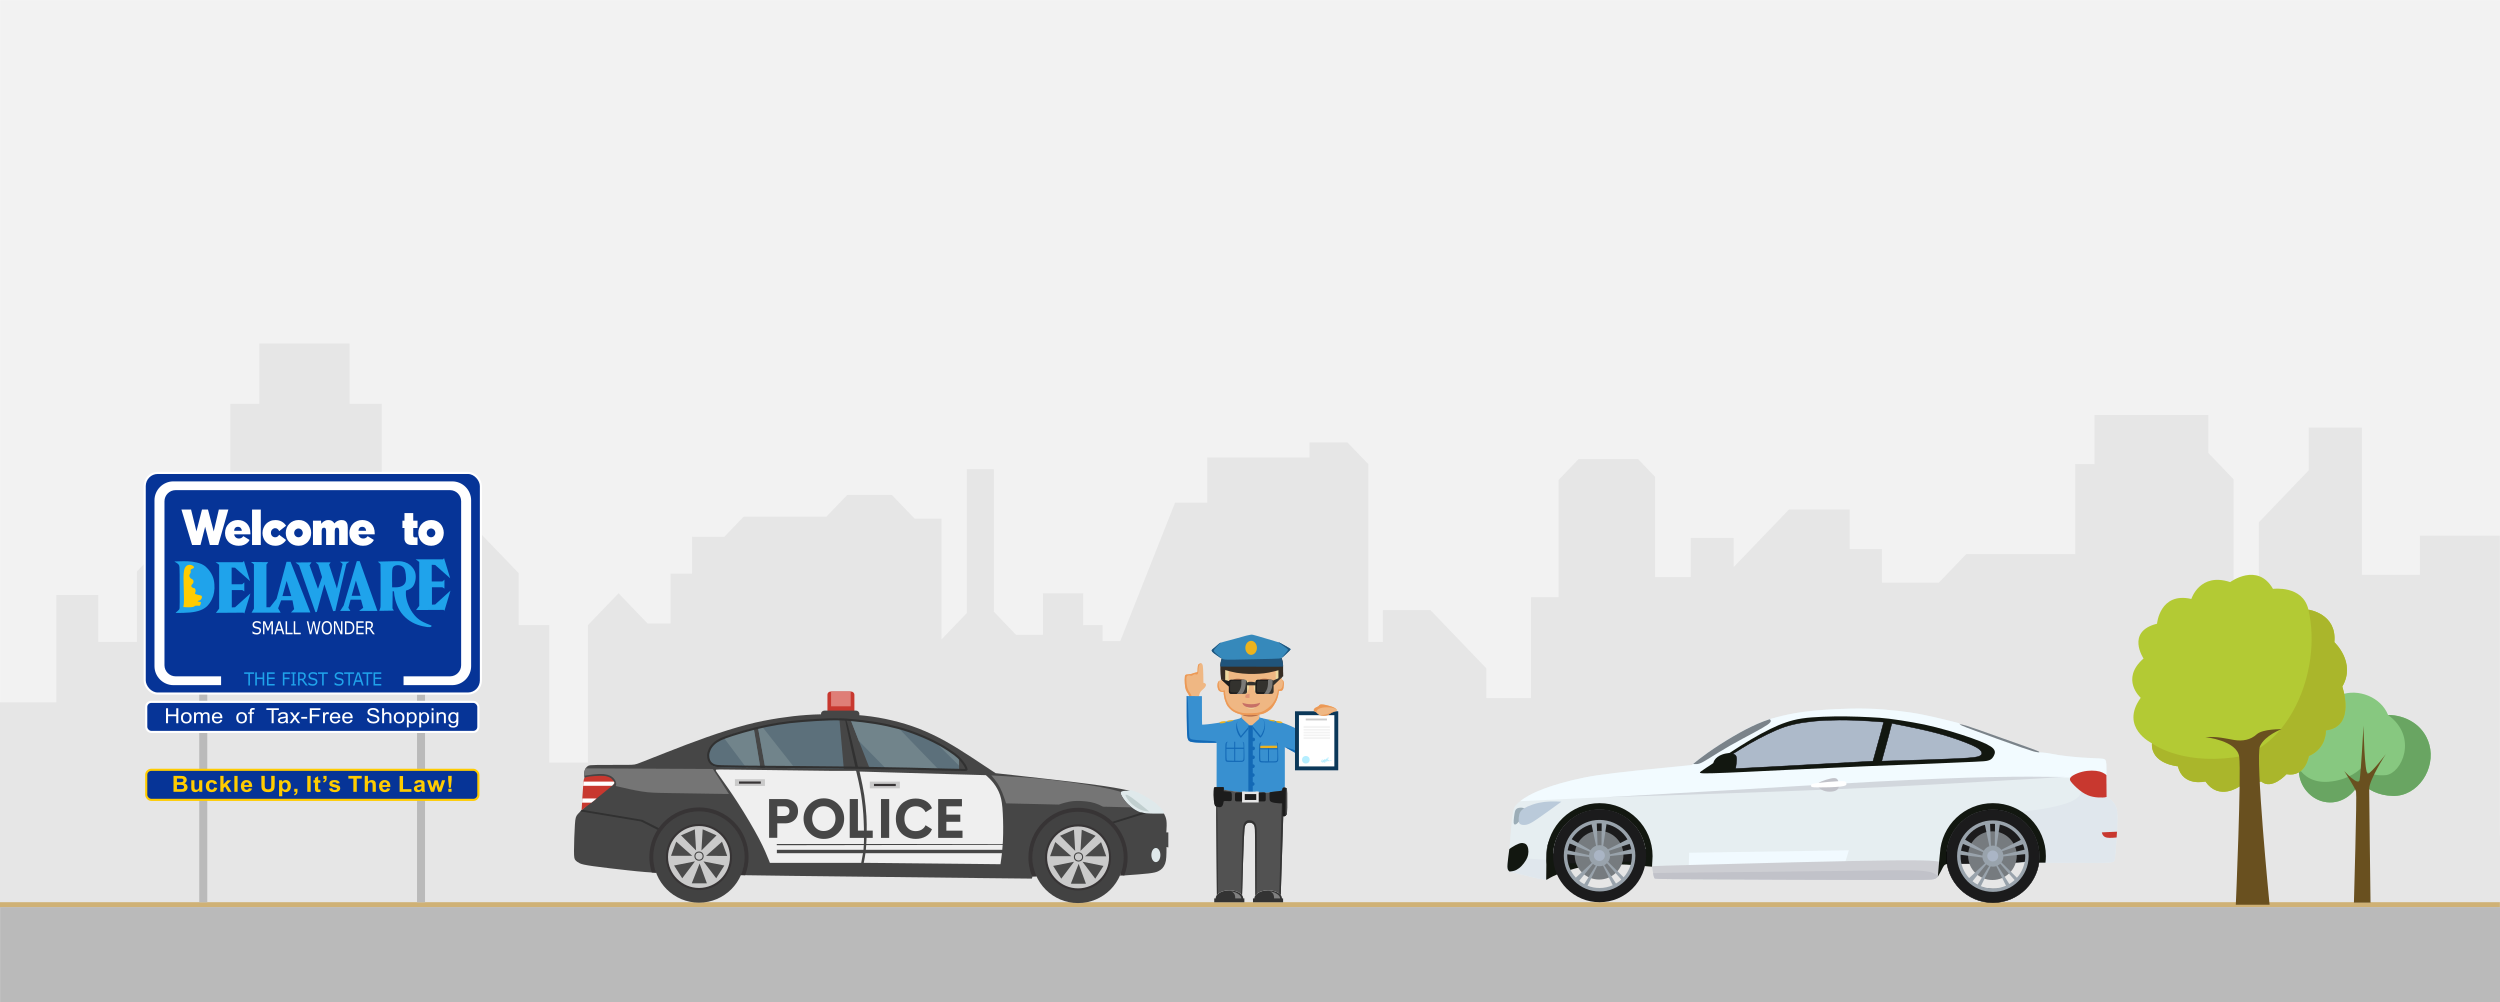 <?xml version="1.0" encoding="UTF-8"?>
<!DOCTYPE svg PUBLIC "-//W3C//DTD SVG 1.1//EN" "http://www.w3.org/Graphics/SVG/1.1/DTD/svg11.dtd">
<!-- Creator: CorelDRAW X8 -->
<svg xmlns="http://www.w3.org/2000/svg" xml:space="preserve" width="4879px" height="1956px" version="1.1" style="shape-rendering:geometricPrecision; text-rendering:geometricPrecision; image-rendering:optimizeQuality; fill-rule:evenodd; clip-rule:evenodd"
viewBox="0 0 48792 19559"
 xmlns:xlink="http://www.w3.org/1999/xlink">
 <defs>
  <style type="text/css">
   <![CDATA[
    .str0 {stroke:#373435;stroke-width:41.656}
    .str2 {stroke:#313131;stroke-width:41.656}
    .str7 {stroke:#FFCC00;stroke-width:41.656}
    .str6 {stroke:white;stroke-width:41.656}
    .str1 {stroke:#424242;stroke-width:20.834}
    .str3 {stroke:black;stroke-width:9}
    .str4 {stroke:#B5EEFF;stroke-width:9}
    .str5 {stroke:#E6E6E6;stroke-width:9}
    .fil17 {fill:none}
    .fil13 {fill:#373435}
    .fil20 {fill:#EFB783}
    .fil62 {fill:#063497}
    .fil65 {fill:#063497}
    .fil35 {fill:#0B3859}
    .fil48 {fill:#121710}
    .fil23 {fill:#1369B6}
    .fil55 {fill:#1B1B1C}
    .fil31 {fill:#1C1C1C}
    .fil64 {fill:#1FA3EB}
    .fil27 {fill:#20547B}
    .fil7 {fill:#313131}
    .fil30 {fill:#33322E}
    .fil36 {fill:#333333}
    .fil26 {fill:#362D24}
    .fil28 {fill:#3689BB}
    .fil22 {fill:#3890D0}
    .fil10 {fill:#424242}
    .fil6 {fill:#464646}
    .fil14 {fill:#4A4A4A}
    .fil40 {fill:#4D4D4D}
    .fil39 {fill:#525252}
    .fil15 {fill:#5C707B}
    .fil16 {fill:#71848B}
    .fil8 {fill:#757575}
    .fil56 {fill:#767B7F}
    .fil32 {fill:#797977}
    .fil50 {fill:#7A838A}
    .fil42 {fill:gray}
    .fil57 {fill:#99A3AC}
    .fil51 {fill:#9CADB7}
    .fil58 {fill:#AAB5C5}
    .fil54 {fill:#ADBACA}
    .fil38 {fill:#B5EEFF}
    .fil24 {fill:#B96F48}
    .fil60 {fill:#BABABA}
    .fil53 {fill:#BACADA}
    .fil47 {fill:#C1C2C9}
    .fil18 {fill:#C1CFCF}
    .fil33 {fill:#C77066}
    .fil4 {fill:#C8382F}
    .fil11 {fill:#CACACA}
    .fil37 {fill:#CCCCCC}
    .fil46 {fill:#CDCED3}
    .fil2 {fill:#CFB175}
    .fil52 {fill:#D2D7DD}
    .fil5 {fill:#DF7E77}
    .fil3 {fill:#DFE9EB}
    .fil34 {fill:#E09474}
    .fil45 {fill:#E0E7ED}
    .fil41 {fill:#E6E6E6}
    .fil43 {fill:#E6EEF1}
    .fil21 {fill:#EC9956}
    .fil29 {fill:#ECB31E}
    .fil25 {fill:#EDD89F}
    .fil12 {fill:#EFEFEF}
    .fil44 {fill:#F1FAFF}
    .fil0 {fill:#F2F2F2}
    .fil49 {fill:#F2FBFF}
    .fil66 {fill:#FFCC00}
    .fil9 {fill:white}
    .fil59 {fill:white}
    .fil68 {fill:#1FA3EB;fill-rule:nonzero}
    .fil19 {fill:#464646;fill-rule:nonzero}
    .fil72 {fill:#69501F;fill-rule:nonzero}
    .fil71 {fill:#69A562;fill-rule:nonzero}
    .fil70 {fill:#87C880;fill-rule:nonzero}
    .fil74 {fill:#AAB62B;fill-rule:nonzero}
    .fil73 {fill:#B3CA34;fill-rule:nonzero}
    .fil1 {fill:#E6E6E6;fill-rule:nonzero}
    .fil69 {fill:#FFCC00;fill-rule:nonzero}
    .fil63 {fill:white;fill-rule:nonzero}
    .fil67 {fill:white;fill-rule:nonzero}
    .fil61 {fill:#BABABA}
   ]]>
  </style>
   <mask id="id0">
  <linearGradient id="id1" gradientUnits="userSpaceOnUse" x1="25617.3" y1="16060.5" x2="30445.5" y2="16060.5">
   <stop offset="0" style="stop-opacity:0; stop-color:white"/>
   <stop offset="1" style="stop-opacity:1; stop-color:white"/>
  </linearGradient>
    <rect style="fill:url(#id1)" x="25607" y="14748" width="4849" height="2625"/>
   </mask>
 </defs>
 <g id="Слой_x0020_1">
  <rect class="fil0" x="2" width="48790" height="19559"/>
  <polygon class="fil1" points="0,17020 0,16309 0,13705 1100,13705 1100,11611 1918,11611 1918,12527 2672,12527 2672,11153 3395,10400 3961,10989 3961,12854 4495,12854 4495,7880 5061,7880 5061,6702 6822,6702 6822,7880 7451,7880 7451,12200 7954,12200 7954,11153 9022,10040 10123,11185 10123,12200 10720,12200 10720,14883 11474,14883 11474,12200 12072,11578 12638,12167 13088,12167 13088,11196 13507,11196 13507,10476 14136,10476 14513,10084 16127,10084 16536,9658 17406,9658 17851,10122 18375,10122 18375,12478 18870,11963 18870,9156 19397,9156 19397,11938 19829,12388 20355,12388 20355,11578 21141,11578 21141,12200 21519,12200 21519,12511 21864,12511 22933,9811 23562,9811 23562,8927 25558,8927 25558,8633 26297,8633 26706,9058 26706,12527 26989,12527 26989,11905 27916,11905 29008,13042 29008,13623 29881,13623 29881,11654 30420,11654 30420,9364 30808,8960 31971,8960 32301,9304 32301,11262 32998,11262 32998,10498 33837,10498 33837,11065 34916,9942 36100,9942 36100,10716 36729,10716 36729,11371 37839,11371 38374,10814 40501,10814 40501,9058 40878,9058 40878,8098 43100,8098 43100,8840 43592,9353 43592,12832 44085,12832 44085,10193 45059,9178 45059,8345 46097,8345 46097,11218 47229,11218 47229,10455 48790,10455 48790,16309 48792,16309 48792,19559 0,19559 "/>
  <rect class="fil2" y="17607" width="48790" height="102"/>
  <g id="_2714951081424">
   <path class="fil3" d="M22407 15887c49,2 131,5 187,3 57,-2 88,-7 106,-15 18,-7 23,-17 15,-33 -9,-16 -29,-40 -58,-70 -29,-31 -67,-68 -105,-100 -38,-32 -77,-57 -116,-81 -40,-25 -79,-48 -116,-69 -37,-20 -72,-38 -106,-53 -35,-15 -69,-27 -94,-35 -24,-8 -39,-11 -57,-13 -18,-1 -40,-1 -68,-1 -28,0 -61,1 -85,5 -24,3 -39,10 -50,18 -11,8 -18,18 -19,35 0,17 5,41 23,71 18,30 48,65 83,100 34,34 73,68 117,102 44,34 93,69 138,91 45,22 86,31 114,37 28,5 43,6 91,8z"/>
   <rect class="fil4" x="16149" y="13496" width="526" height="561" rx="62" ry="59"/>
   <polygon class="fil5" points="16220,13496 16603,13496 16603,13784 16220,13784 "/>
   <path class="fil6" d="M11426 15219c-16,-13 -21,-40 -24,-70 -2,-29 -2,-60 3,-88 5,-28 15,-53 28,-73 13,-19 29,-33 48,-43 19,-10 41,-15 190,-17 149,-2 425,-1 569,-1 144,-1 156,-4 256,-43 100,-39 289,-114 521,-205 233,-92 509,-198 781,-294 272,-96 540,-180 775,-242 234,-61 434,-98 625,-128 190,-29 369,-50 543,-62 95,-7 187,-11 283,-13 -1,-2 -1,-4 -1,-6l0 0c0,-36 30,-66 67,-66l617 0c36,0 66,30 66,66l0 0c0,8 -1,16 -4,23 30,2 60,5 90,8 194,20 375,52 551,94 176,42 346,92 519,159 173,67 349,151 528,250 178,100 359,216 522,322 162,106 307,202 379,251 73,48 73,48 73,48 0,0 0,0 0,0 0,0 0,0 347,38 348,39 1043,115 1481,173 437,57 617,95 707,114 89,18 89,18 89,18 0,0 0,0 -30,0 -31,0 -92,0 -124,10 -33,10 -37,30 -19,71 19,41 59,103 109,157 50,54 110,100 165,134 54,33 104,56 196,66 93,10 228,9 296,8 68,0 68,0 68,0 0,0 0,0 0,0 0,0 0,0 10,19 10,20 31,59 39,120 8,61 3,145 0,186 -3,42 -3,42 -3,42 0,0 0,0 7,0 6,0 19,0 26,0 7,0 7,0 7,0 0,0 0,0 0,49 0,49 0,146 0,195 0,49 0,49 0,49 0,0 0,0 0,0 0,0 0,0 -6,-1 -6,-2 -18,-4 -24,-6 -6,-1 -6,-1 -6,-1 0,0 0,0 0,0 0,0 0,0 0,35 0,35 0,106 -4,161 -3,55 -11,96 -24,131 -13,35 -32,65 -54,89 -22,24 -48,42 -82,58 -34,16 -75,29 -187,42 -111,13 -292,26 -382,32 -91,7 -91,7 -91,7 0,0 0,0 -13,-7 -14,-6 -42,-19 -55,-26 -14,-6 -14,-6 -14,-6 0,0 0,0 -10,0 -11,1 -32,2 -42,3 -10,1 -10,1 -284,10 -275,9 -823,27 -1097,36 -274,9 -274,9 -274,9 0,0 0,0 -2,7 -3,8 -8,22 -11,29 -2,7 -2,7 -2,7 0,0 0,0 -935,-10 -934,-11 -2802,-31 -3774,-44 -971,-12 -1045,-16 -1082,-18 -37,-2 -37,-2 -280,-6 -242,-5 -726,-14 -1059,-27 -332,-13 -513,-30 -747,-56 -233,-25 -518,-59 -685,-82 -167,-24 -217,-37 -257,-54 -39,-18 -69,-40 -89,-63 -19,-23 -28,-46 -28,-180 0,-134 9,-379 18,-514 9,-134 18,-159 56,-205 39,-45 107,-112 209,-203 102,-91 239,-207 314,-281 74,-73 87,-104 87,-130 -1,-25 -15,-45 -47,-59 -32,-14 -81,-23 -141,-20 -60,3 -131,19 -179,27 -49,9 -77,10 -93,-3z"/>
   <path class="fil7" d="M22281 15858c21,5 44,9 71,12l13 1 0 1 -688 214 0 -39 604 -189z"/>
   <path class="fil7" d="M11325 15835c10,-10 21,-21 33,-33l1180 198 356 180 -20 35 -367 -184 -1182 -196z"/>
   <path class="fil8" d="M21879 15454c-11,12 -9,30 3,59 19,41 59,103 109,157 26,29 56,55 85,78l8 8c0,0 0,0 -93,-2 -93,-2 -278,-7 -370,-9 -93,-2 -93,-2 -93,-2 0,0 0,0 -27,-13 -26,-13 -79,-39 -133,-56 -55,-18 -111,-28 -179,-35 -69,-7 -150,-12 -223,-6 -72,5 -137,20 -186,33 -49,13 -83,25 -99,31 -17,5 -17,5 -17,5 0,0 0,0 -171,-4 -172,-4 -515,-12 -686,-16 -172,-4 -172,-4 -172,-4 0,0 0,0 0,0 0,0 0,0 -11,-35 -12,-35 -35,-106 -61,-171 -27,-66 -57,-127 -94,-183 -36,-56 -79,-106 -100,-131 -22,-26 -22,-26 -22,-26 0,0 0,0 66,4 66,4 198,11 345,20 147,9 310,19 480,35 170,15 347,36 517,58 170,22 335,45 488,70 153,24 295,51 412,78 94,21 172,43 224,57z"/>
   <path class="fil4" d="M11515 15153c56,-7 139,-12 201,-13 62,0 102,3 137,14 36,10 66,27 88,48 22,21 36,46 43,60 7,14 7,18 2,28 -6,10 -18,25 -54,57 -37,32 -98,80 -164,134 -66,53 -136,112 -194,159 -59,46 -106,82 -141,108 -35,27 -59,45 -70,54 -12,9 -12,9 -12,9 0,0 0,0 6,-97 6,-98 17,-293 26,-399 8,-106 13,-123 30,-136 17,-12 46,-20 102,-26z"/>
   <path class="fil9" d="M11980 15253c1,3 3,6 4,9 7,14 7,18 2,28 -5,8 -15,21 -41,45l-564 0 2 -20c2,-26 4,-46 5,-62l592 0zm-337 330c-24,20 -48,39 -69,57 -12,8 -22,17 -33,25l-181 0 5 -82 278 0z"/>
   <circle class="fil10" cx="13642" cy="16725" r="891"/>
   <circle class="fil11 str0" cx="13642" cy="16725" r="625"/>
   <path class="fil12" d="M16726 15119c14,59 40,165 64,296 24,132 46,290 59,469 12,180 15,382 13,513 -1,27 -1,52 -2,74l-1701 0 3 24 1697 -3c-2,37 -4,66 -7,92l-1690 0 0 67 1681 0c-10,61 -22,124 -29,156 -6,32 -6,32 -6,32 0,0 0,0 0,0 0,0 0,0 -297,0 -297,0 -891,0 -1188,0 -297,0 -297,0 -297,0 0,0 0,0 0,0 0,0 0,0 -28,-70 -28,-70 -83,-209 -188,-408 -105,-199 -259,-459 -402,-681 -143,-223 -276,-409 -351,-514 -75,-105 -92,-128 -86,-140 5,-12 32,-12 487,-5 455,6 1338,19 1785,23 446,3 457,-4 462,0 6,3 8,16 21,75zm77 63c16,75 44,200 65,338 20,138 35,289 42,408 7,119 7,206 5,313 -1,72 -3,153 -8,230l2663 0c2,-20 3,-40 4,-61 8,-176 6,-385 -3,-542 -8,-157 -22,-261 -53,-352 -31,-91 -78,-170 -126,-232 -49,-63 -100,-109 -125,-133 -26,-23 -26,-23 -26,-23 0,0 0,0 0,0 0,0 0,0 0,0 0,0 0,0 -411,-12 -410,-12 -1232,-35 -1643,-47 -411,-12 -411,-12 -411,-12 0,0 0,0 3,13 3,12 8,37 24,112zm103 1310c-2,29 -4,58 -7,85l0 7 2662 0c3,-30 6,-63 8,-97l-2663 5zm-15 159c-9,67 -19,118 -25,148 -8,40 -8,40 -8,40 0,0 0,0 0,0 0,0 0,0 445,4 445,5 1334,14 1779,18 444,5 444,5 444,5 0,0 0,0 0,0 0,0 0,0 10,-70 5,-34 12,-84 19,-145l-2664 0z"/>
   <rect class="fil11" x="14343" y="15207" width="586" height="131"/>
   <rect class="fil13" x="14423" y="15251" width="425.773" height="42.967"/>
   <rect class="fil11" x="16976" y="15254" width="586" height="131"/>
   <rect class="fil13" x="17057" y="15298" width="425.773" height="42.967"/>
   <polygon class="fil14" points="13501,17239 13796,17239 13654,16852 "/>
   <polygon class="fil14" points="13156,16891 13315,17140 13564,16810 "/>
   <polygon class="fil14" points="14137,16891 13978,17140 13729,16811 "/>
   <polygon class="fil14" points="14091,16427 14193,16704 13780,16703 "/>
   <polygon class="fil14" points="13198,16425 13096,16702 13509,16701 "/>
   <polygon class="fil14" points="13984,16303 13714,16185 13690,16597 "/>
   <polygon class="fil14" points="13291,16303 13561,16185 13585,16597 "/>
   <path class="fil15" d="M14099 14975c159,8 450,8 595,8 145,0 145,0 145,0 0,0 0,0 0,0 0,0 0,0 -21,-128 -22,-128 -65,-385 -86,-513 -22,-128 -22,-128 -22,-128 0,0 0,0 0,0 0,0 0,0 -75,21 -75,20 -224,62 -337,98 -113,36 -188,66 -251,99 -62,33 -112,69 -148,109 -37,40 -60,83 -71,128 -11,46 -10,94 2,139 12,45 34,87 59,115 24,29 52,45 210,52z"/>
   <path class="fil16" d="M14565 14983c49,0 93,0 129,0 145,0 145,0 145,0 0,0 0,0 0,0 0,0 0,0 -21,-128 -22,-128 -65,-385 -86,-513 -22,-128 -22,-128 -22,-128 0,0 0,0 0,0 0,0 0,0 -75,21 -75,20 -224,62 -337,98 -70,22 -126,42 -173,62l440 588z"/>
   <path class="fil15" d="M14826 14381c23,131 65,367 87,484 21,118 22,118 23,118 1,0 1,0 1,0 0,0 0,0 255,3 255,4 765,10 1021,14 255,3 255,3 255,3 0,0 0,0 0,0 0,0 0,0 -14,-164 -15,-163 -43,-490 -58,-653 -14,-164 -14,-164 -14,-164 0,0 0,0 0,0 0,0 0,0 -81,4 -82,3 -245,9 -416,20 -172,11 -353,27 -517,48 -164,21 -312,47 -405,65 -93,18 -132,29 -151,34 -20,5 -20,5 -20,5 0,0 0,0 3,13 2,13 8,39 31,170z"/>
   <path class="fil16" d="M14826 14381c23,131 65,367 87,484 21,118 22,118 23,118 1,0 1,0 1,0 0,0 0,0 255,3l321 5 -640 -813c-32,7 -50,12 -61,15 -20,5 -20,5 -20,5 0,0 0,0 3,13 2,13 8,39 31,170z"/>
   <path class="fil15" d="M16727 14370c61,156 155,394 202,514 47,119 47,119 47,119 0,0 0,0 0,0 0,0 0,0 0,0 0,0 0,0 290,4 290,4 871,11 1161,15 291,4 291,4 291,4 0,0 0,0 0,0 0,0 0,0 0,-36 0,-37 0,-110 -1,-148 -1,-38 -2,-42 -2,-44 -1,-2 -1,-2 -1,-2 0,0 0,0 -33,-30 -34,-29 -100,-87 -202,-154 -102,-66 -240,-140 -399,-211 -158,-71 -336,-139 -487,-184 -150,-45 -272,-67 -395,-87 -123,-19 -247,-36 -345,-46 -99,-11 -172,-15 -208,-17 -37,-2 -37,-2 -22,35 14,38 43,112 104,268z"/>
   <path class="fil16" d="M18718 14942c0,-35 0,-75 -1,-100 -1,-38 -2,-42 -2,-44 -1,-2 -1,-2 -1,-2 0,0 0,0 -33,-30 -34,-29 -100,-87 -202,-154 -62,-40 -137,-83 -221,-126l460 456z"/>
   <path class="fil16" d="M16727 14370l35 90 536 547 1023 14 -796 -824c-120,-32 -224,-50 -327,-67 -123,-19 -247,-36 -345,-46 -99,-11 -172,-15 -208,-17 -37,-2 -37,-2 -22,35 14,38 43,112 104,268z"/>
   <path class="fil8" d="M13493 15005l-2064 -10c-11,18 -20,41 -24,66 -5,25 -5,52 -4,78 57,-9 124,-19 180,-26 89,-10 150,-11 201,-6 51,5 91,17 122,30 30,14 51,30 69,48 17,18 31,39 41,60 9,21 13,42 12,57 -1,16 -6,26 -8,31l-3 6 92 21c93,22 278,65 424,87 147,23 255,26 531,30 276,5 720,11 942,15l222 3 -52 -82 -209 -325 -52 -81 -420 -2z"/>
   <path class="fil13" d="M13642 15757c-535,0 -969,433 -969,968 0,106 17,207 48,302 27,2 55,4 84,5 -35,-95 -54,-199 -54,-307 0,-492 399,-890 891,-890 491,0 890,398 890,890 0,126 -26,245 -73,354 23,0 50,1 84,1 43,-110 67,-229 67,-355 0,-535 -433,-968 -968,-968z"/>
   <circle class="fil10" cx="21040" cy="16733" r="891"/>
   <circle class="fil11 str0" cx="21040" cy="16733" r="625"/>
   <polygon class="fil14" points="20899,17246 21194,17247 21052,16859 "/>
   <polygon class="fil14" points="20554,16899 20713,17148 20962,16818 "/>
   <polygon class="fil14" points="21536,16899 21376,17148 21127,16818 "/>
   <polygon class="fil14" points="21489,16435 21591,16712 21178,16711 "/>
   <polygon class="fil14" points="20596,16433 20494,16710 20907,16709 "/>
   <polygon class="fil14" points="21383,16311 21112,16193 21088,16605 "/>
   <polygon class="fil14" points="20689,16311 20960,16193 20984,16605 "/>
   <path class="fil13" d="M21040 15764c-535,0 -969,434 -969,969 0,76 9,149 25,219 3,15 6,30 9,42 6,21 11,37 17,52 5,14 11,27 16,37 5,9 10,16 14,22l1 -1 75 -2c-5,-15 -14,-40 -24,-68 -11,-32 -23,-69 -32,-106 -5,-22 -10,-43 -13,-61 -6,-44 -10,-88 -10,-134 0,-492 399,-890 891,-890 492,0 890,398 890,890 0,126 -26,245 -73,353 23,1 51,2 84,2 44,-110 67,-230 67,-355 0,-535 -433,-969 -968,-969z"/>
   <circle class="fil17 str1" cx="13643" cy="16708" r="80"/>
   <circle class="fil17 str1" cx="21049" cy="16724" r="80"/>
   <path class="fil18" d="M21967 15514c-6,15 16,51 41,85 24,33 52,64 85,94 34,30 74,59 111,81 37,22 71,36 109,46 38,10 79,15 99,17 21,3 21,3 21,3 0,0 0,0 -66,-54 -65,-54 -196,-162 -278,-220 -83,-58 -116,-66 -122,-52z"/>
   <ellipse class="fil3" cx="22559" cy="16687" rx="88" ry="138"/>
   <path class="fil7" d="M16706 14796c-39,-163 -113,-477 -155,-635 -16,-58 -27,-95 -35,-119 -4,0 -8,-1 -12,-2 -4,-1 -8,-3 -12,-5 4,24 12,63 25,127 34,164 106,492 142,656 36,164 36,164 36,164 0,0 0,0 9,1 9,0 27,2 36,2 9,1 9,1 9,1 0,0 0,0 -1,-7 -1,-6 -4,-19 -42,-183z"/>
   <path class="fil17 str2" d="M16637 14981c-791,-11 -1660,-15 -2121,-19 -461,-5 -514,-10 -553,-20 -38,-10 -61,-24 -80,-41 -19,-17 -33,-36 -45,-63 -11,-27 -18,-61 -17,-98 1,-37 12,-77 30,-116 18,-38 44,-74 79,-107 34,-33 77,-61 134,-89 58,-27 129,-53 240,-88 111,-35 260,-80 415,-119 155,-39 315,-72 470,-97 154,-25 302,-41 478,-55 176,-14 379,-27 537,-31 158,-4 272,1 412,14 140,12 306,31 466,57 159,26 312,59 449,96 137,37 260,79 392,132 132,52 274,116 401,186 127,70 239,145 307,196 67,51 91,77 119,110 28,33 60,73 81,108 21,34 30,63 33,77 2,15 -2,15 -361,6 -359,-10 -1074,-28 -1866,-39z"/>
   <path class="fil19" d="M15331 15594c42,0 82,10 121,28 37,19 68,46 90,81 22,35 33,77 33,128 0,50 -11,93 -33,128 -22,36 -53,63 -90,81 -39,19 -79,28 -121,28l-161 0 0 283 -160 0 0 -757 321 0zm-31 331c35,0 62,-8 81,-25 18,-15 27,-39 27,-69 0,-31 -9,-55 -27,-70 -19,-17 -46,-25 -81,-25l-130 0 0 189 130 0z"/>
   <path id="1" class="fil19" d="M16306 15976c0,-40 -8,-78 -24,-115 -18,-37 -43,-67 -77,-90 -34,-23 -77,-36 -127,-37 -51,0 -92,12 -125,35 -35,24 -60,54 -76,91 -17,35 -26,74 -26,116 0,42 9,81 26,117 16,36 41,66 76,90 33,23 74,35 125,35 50,-1 93,-14 127,-37 34,-23 59,-53 77,-90 16,-37 24,-75 24,-115zm-227 -396c109,0 203,39 280,116 77,78 116,171 116,281 0,108 -39,201 -116,279 -77,77 -171,116 -280,116 -109,0 -202,-39 -280,-116 -77,-78 -116,-171 -116,-279 0,-110 39,-203 116,-281 78,-77 171,-116 280,-116z"/>
   <polygon id="2" class="fil19" points="17033,16352 16584,16352 16584,15594 16744,15594 16744,16210 17033,16210 "/>
   <polygon id="3" class="fil19" points="17354,15594 17354,16352 17194,16352 17194,15594 "/>
   <path id="4" class="fil19" d="M17653 16016c3,34 12,64 27,92 19,36 46,64 79,83 33,20 71,29 113,29 45,0 84,-10 118,-31 34,-21 58,-49 74,-84l125 78c-22,59 -62,106 -119,139 -58,33 -123,50 -197,50 -72,0 -137,-16 -196,-48 -60,-31 -107,-76 -141,-135 -35,-59 -52,-129 -52,-211 0,-83 17,-153 52,-212 34,-59 81,-104 141,-135 59,-32 124,-47 196,-47 74,0 139,16 197,49 57,34 97,80 119,140l-125 77c-16,-34 -40,-62 -74,-84 -34,-21 -73,-31 -118,-31 -42,0 -80,10 -113,29 -33,19 -60,47 -79,84 -15,27 -24,57 -27,91 -2,21 -2,47 0,77z"/>
   <polygon id="5" class="fil19" points="18785,16352 18310,16352 18310,15594 18774,15594 18774,15736 18470,15736 18470,15898 18742,15898 18742,16038 18470,16038 18470,16211 18785,16211 "/>
  </g>
  <g id="_2714951079056">
   <path class="fil20" d="M23216 13605l179 0c1,-7 3,-13 4,-20 4,-14 7,-28 11,-39 7,-23 15,-39 28,-54 12,-15 30,-29 45,-43 16,-14 29,-28 39,-43 10,-16 17,-32 15,-45 -3,-14 -14,-24 -24,-29 -10,-5 -18,-5 -22,-5 -4,0 -4,0 -5,-55 0,-55 -2,-164 -6,-225 -3,-61 -8,-74 -15,-83 -7,-9 -17,-14 -27,-15 -11,-1 -23,1 -34,7 -10,5 -20,15 -25,43 -5,27 -6,72 -6,94 -1,23 -1,23 -14,26 -14,3 -41,10 -61,16 -19,7 -30,13 -53,18 -23,4 -58,7 -81,10 -23,3 -33,6 -39,38 -5,33 -5,94 -1,142 3,49 9,85 19,113 10,28 24,49 36,68 12,19 23,36 30,54 0,2 1,4 2,6 2,7 4,14 5,21z"/>
   <path class="fil21" d="M23216 13605l46 0c-4,-13 -8,-28 -13,-40 -4,-12 -10,-22 -16,-32 -6,-10 -14,-20 -22,-33 -9,-13 -18,-29 -27,-50 -8,-21 -16,-48 -21,-78 -5,-30 -7,-64 -8,-92 -1,-28 -1,-50 2,-65 3,-15 9,-23 19,-28 9,-5 23,-8 34,-7 12,1 21,5 30,7 9,2 18,1 27,-3 9,-5 18,-12 27,-17 9,-6 18,-9 29,-9 11,1 24,6 34,5 10,-1 17,-7 21,-14 5,-8 7,-18 8,-36 2,-19 3,-46 5,-69 2,-23 5,-42 10,-55 4,-13 10,-21 17,-26 8,-5 17,-7 28,-6 5,0 10,1 15,2 -7,-6 -15,-9 -23,-10 -11,-1 -23,1 -34,7 -10,5 -20,15 -25,43 -5,27 -6,72 -6,94 -1,23 -1,23 -14,26 -14,3 -41,10 -61,16 -19,7 -30,13 -53,18 -23,4 -58,7 -81,10 -23,3 -33,6 -39,38 -5,33 -5,94 -1,142 3,49 9,85 19,113 10,28 24,49 36,68 12,19 23,36 30,54 0,2 1,4 2,6 2,7 4,14 5,21z"/>
   <path class="fil22" d="M23161 13584l0 130c0,131 0,393 5,538 5,145 14,173 29,194 15,21 37,35 130,42 92,8 256,8 338,8l82 0 0 146 -1 592 0 136 101 0c28,0 28,0 28,13 0,6 1,15 1,30 20,3 43,7 68,12 63,11 141,23 251,33 15,1 32,3 48,4l0 -12 63 0c7,28 19,53 36,65 25,18 63,6 93,-6 30,-13 51,-25 69,-52 1,-2 3,-5 4,-7l59 0 0 17c1,0 2,0 2,0l106 0c7,0 14,3 19,7 34,-2 67,-4 98,-6 3,-8 12,-8 46,-7l34 0c33,-3 62,-6 85,-10 24,-3 42,-7 56,-9 9,-5 17,-9 24,-12 0,-56 2,-56 14,-56 7,-1 16,-1 26,0 1,-16 1,-47 1,-129l0 -534 0 -133 42 24 156 87 0 -481c-30,-16 -72,-35 -109,-51 -43,-19 -80,-32 -118,-45 -39,-13 -80,-26 -121,-36 -42,-10 -85,-18 -124,-25 -40,-8 -75,-15 -104,-21 -29,-6 -50,-10 -76,-17 -4,-2 -8,-3 -13,-4 -11,-3 -22,-7 -33,-11l0 -5 0 -49c-1,0 -2,0 -3,1 -4,3 -9,6 -13,9 -16,10 -30,15 -49,19 -20,5 -45,9 -70,11 -26,2 -52,2 -78,0 -26,-3 -52,-7 -72,-12 -19,-5 -31,-11 -41,-17 -5,-2 -9,-5 -13,-8 0,0 -1,0 -1,0l0 51c-5,2 -11,4 -16,7 -8,5 -16,10 -24,16 -30,9 -66,20 -128,33 -84,17 -214,40 -309,55 -96,15 -156,22 -196,26 -40,5 -58,6 -72,6 -13,1 -21,1 -25,1 -5,0 -6,0 -7,-93 -1,-92 -1,-278 -1,-371l0 -92 -49 -1 -10 0 -188 -1 0 0 -50 0z"/>
   <path class="fil23" d="M25077 14579l41 23 156 87 0 -47 -15 -5c-36,-13 -109,-37 -146,-50 -36,-12 -36,-12 -36,-12l0 4z"/>
   <path class="fil23" d="M23161 13584l0 130c0,131 0,393 5,538 5,145 14,173 29,194 15,21 37,35 130,42 92,8 256,8 338,8l80 0c-2,-15 -7,-19 -15,-22 -8,-4 -18,-8 -43,-10 -24,-3 -62,-5 -123,-8 -61,-3 -144,-9 -200,-13 -57,-5 -86,-10 -106,-16 -19,-6 -29,-14 -36,-24 -7,-9 -11,-22 -17,-156 -5,-134 -12,-390 -18,-522 -5,-106 -10,-132 -15,-141l-9 0z"/>
   <polygon class="fil20" points="24236,13921 24576,13921 24576,14028 24434,14156 24386,14156 24236,14017 "/>
   <path class="fil24" d="M24212 13923c-2,3 7,11 15,17 8,6 14,10 23,15 10,6 22,12 41,17 20,5 46,9 72,12 26,2 52,2 78,0 25,-2 50,-6 70,-11 19,-4 33,-9 49,-19 16,-10 34,-25 43,-32 9,-8 9,-8 9,-8 0,0 0,0 -9,2 -8,2 -24,5 -56,9 -32,4 -80,8 -124,9 -45,0 -87,-3 -117,-6 -30,-2 -48,-3 -63,-5 -16,-1 -29,-3 -31,0z"/>
   <path class="fil20" d="M23836 13191c-4,24 -9,57 -11,73 -3,16 -3,16 -3,16 0,0 0,0 -2,0 -2,0 -7,0 -13,2 -6,2 -14,5 -21,13 -8,7 -15,18 -20,35 -4,16 -5,38 -5,57 1,19 4,35 8,49 4,15 10,28 17,37 8,10 17,16 27,20 10,5 21,7 32,8 12,1 24,1 31,1 6,0 6,0 6,0 0,0 0,0 1,24l0 21c2,15 5,32 8,49 4,26 10,50 18,72 7,23 15,45 24,64 8,19 18,35 27,49 10,14 20,26 33,39 13,14 29,29 44,41 16,13 31,22 49,32 17,9 36,19 58,27 22,9 46,16 68,22 22,5 42,9 62,11 19,2 38,2 63,2 25,1 56,1 89,0 33,0 67,-3 100,-5 33,-3 64,-7 93,-13 29,-7 56,-16 81,-29 26,-13 50,-29 70,-44 19,-14 36,-27 50,-44 15,-17 29,-37 42,-58 13,-21 27,-42 39,-66 12,-23 22,-49 30,-75 9,-25 15,-50 19,-73 5,-23 8,-45 9,-56 2,-11 2,-11 2,-11 0,0 0,0 2,1 2,1 7,2 14,2 8,1 19,0 31,-3 2,-1 5,-1 7,-2 4,-2 8,-5 12,-8 10,-10 17,-25 22,-44 4,-20 6,-43 7,-65 1,-22 1,-42 -4,-58 -4,-16 -13,-28 -20,-34 -6,-7 -10,-9 -13,-10 -2,-1 -2,-1 -2,-16 -1,-15 -1,-45 -2,-59 0,-15 0,-15 -1,-36 -1,-20 -3,-60 -8,-90 -6,-30 -15,-49 -52,-65 -37,-16 -102,-29 -208,-36 -106,-7 -253,-8 -373,-5 -120,2 -215,7 -285,14 -71,8 -118,18 -151,33 -32,15 -49,36 -62,60 -13,24 -23,51 -28,72 -6,21 -8,36 -11,59z"/>
   <path class="fil21" d="M23802 13284c-5,2 -11,5 -16,11 -8,7 -15,18 -20,35 -4,16 -5,38 -5,57 1,19 4,35 8,49 4,15 10,28 17,37 8,10 17,16 27,20 10,5 21,7 32,8 12,1 24,1 31,1 6,0 6,0 6,0 0,0 0,0 1,24l0 21c2,15 5,32 8,49 4,26 10,50 18,72 7,23 15,45 24,64 8,19 18,35 27,49 10,14 20,26 33,39 13,14 29,29 44,41 16,13 31,22 49,32 17,9 36,19 58,27 22,9 46,16 68,22 22,5 42,9 62,11 19,2 38,2 63,2 25,1 56,1 89,0 33,0 67,-3 100,-5 33,-3 64,-7 93,-13 29,-7 56,-16 81,-29 26,-13 50,-29 70,-44 19,-14 36,-27 50,-44 15,-17 29,-37 42,-58 13,-21 27,-42 39,-66 12,-23 22,-49 30,-75 9,-25 15,-50 19,-73 5,-23 8,-45 9,-56 2,-11 2,-11 2,-11 0,0 0,0 2,1 2,1 7,2 14,2 8,1 19,0 31,-3 2,-1 5,-1 7,-2 4,-2 8,-5 12,-8 10,-10 17,-25 22,-44 4,-20 6,-43 7,-65 1,-22 1,-42 -4,-58 -4,-16 -13,-28 -20,-34 -2,-3 -4,-5 -6,-6 3,9 6,20 8,32 3,15 4,31 3,50 -1,18 -5,39 -10,56 -5,17 -13,30 -23,39 -10,9 -23,13 -34,15 -10,2 -18,2 -22,1 -4,0 -4,0 -4,0 0,0 0,0 -1,7 -1,6 -4,19 -8,39 -4,19 -10,45 -18,72 -9,27 -20,54 -32,78 -11,23 -24,43 -38,63 -15,21 -32,41 -50,59 -19,18 -37,34 -55,48 -19,14 -36,27 -57,39 -20,12 -43,23 -68,31 -25,9 -51,14 -80,18 -29,4 -61,5 -96,7 -34,1 -71,2 -103,2 -32,-1 -59,-2 -87,-7 -28,-4 -59,-13 -86,-22 -27,-10 -51,-21 -72,-33 -22,-13 -41,-27 -58,-42 -16,-15 -30,-30 -43,-49 -13,-19 -25,-41 -36,-64 -10,-22 -19,-44 -26,-69 -7,-25 -13,-52 -18,-80 -4,-27 -6,-56 -7,-70 -1,-14 -1,-14 -1,-14 0,0 0,0 -8,3 -8,3 -24,8 -37,10 -13,1 -23,-2 -32,-9 -9,-7 -17,-19 -23,-31 -6,-13 -11,-28 -14,-45 -3,-18 -5,-39 -4,-57 1,-18 3,-33 8,-43 3,-6 6,-10 8,-14z"/>
   <path class="fil25" d="M24328 13794c4,5 9,9 14,14 5,4 10,8 15,12 6,3 12,5 19,7 8,2 17,4 26,4 10,1 19,1 29,1 10,0 21,-1 30,-3 8,-1 13,-4 18,-7 4,-3 8,-6 12,-11 4,-4 7,-10 9,-14 1,-3 1,-3 -15,-4 -15,-1 -47,-2 -78,-5 -31,-2 -62,-5 -75,-4 -13,1 -8,5 -4,10z"/>
   <path class="fil25" d="M24575 13540c-7,1 -17,1 -26,1 -8,-1 -15,-2 -20,-5 -6,-2 -10,-6 -14,-10 -4,-4 -8,-9 -13,-16 -4,-7 -10,-17 -15,-30 -6,-13 -11,-28 -14,-44 -4,-15 -6,-32 -6,-44 -1,-12 -1,-20 -1,-29 1,-10 2,-21 6,-31 4,-11 10,-21 16,-29 6,-9 12,-16 19,-21 8,-5 16,-9 22,-11 6,-3 10,-3 17,-1 6,2 15,7 29,29 14,22 33,61 43,97 9,36 9,70 5,92 -4,23 -13,33 -19,40 -6,6 -9,8 -13,9 -4,2 -8,3 -16,3z"/>
   <path class="fil25" d="M24306 13535c10,-1 18,-4 25,-11 7,-7 13,-18 21,-33 7,-14 15,-32 20,-50 5,-18 5,-35 5,-53 0,-17 0,-34 -2,-48 -2,-13 -5,-24 -10,-33 -4,-9 -11,-18 -17,-24 -7,-6 -14,-11 -21,-13 -7,-3 -15,-4 -28,-4 -13,0 -31,1 -47,5 -15,3 -27,9 -38,30 -10,20 -19,55 -17,88 3,33 17,65 32,89 15,25 31,42 44,51 13,8 24,8 33,6z"/>
   <path class="fil25" d="M23979 13117c0,46 0,129 0,171 0,41 0,41 -9,37 -9,-3 -27,-11 -43,-20 -15,-9 -29,-21 -39,-49 -11,-28 -19,-74 -18,-113 1,-40 11,-73 26,-90 15,-16 37,-15 52,-12 15,3 23,7 27,14 4,7 4,16 4,62z"/>
   <path class="fil25" d="M24899 13250c-1,-43 -1,-121 -1,-159 0,-39 0,-39 16,-39 16,0 47,0 64,11 17,11 19,32 20,57 1,24 0,51 -4,72 -4,22 -11,37 -27,56 -16,18 -41,40 -54,47 -13,6 -14,-3 -14,-45z"/>
   <path class="fil26" d="M24076 12874c-181,2 -198,-2 -229,-22 -1,0 -2,-1 -4,-1 -6,21 -16,57 -21,85 -3,14 -4,25 -5,35l0 0 0 1c0,4 0,11 0,22 -1,16 -1,41 0,72 1,30 2,66 4,91 2,20 3,34 5,45 1,7 1,13 2,19 1,9 2,17 3,22 1,5 2,8 2,10 1,5 1,5 14,8l52 13 10 3 -1 -2 4 1 0 -32 0 -134 0 -34 35 10c35,10 104,29 182,43 78,13 164,20 240,23 76,2 143,1 206,-4 63,-4 123,-10 185,-22 62,-12 127,-29 159,-37l32 -9 0 30 0 117 0 29 16 -10 35 -23 27 -17 16 -11 -1 -23c0,-12 -1,-30 -1,-50l-1 -6c0,-17 0,-38 0,-58 0,-20 0,-40 0,-57 0,-2 0,-4 0,-6 -1,-16 -2,-49 -8,-80 -5,-27 -14,-54 -23,-76 -24,14 -57,15 -201,19 -184,4 -547,13 -734,16z"/>
   <path class="fil27" d="M24969 12786c11,2 24,19 36,43 12,23 23,54 29,86 6,31 7,64 8,80 0,16 0,16 -71,16 -72,0 -215,0 -419,0 -204,0 -469,-1 -602,-1 -132,-1 -132,-1 -133,-11 0,-11 -1,-33 5,-63 5,-31 17,-71 23,-90 6,-20 6,-20 105,-23 100,-3 299,-8 481,-10 181,-2 346,-2 432,-8 86,-7 95,-20 106,-19z"/>
   <ellipse class="fil24" cx="24679" cy="13275" rx="94" ry="31"/>
   <path class="fil28" d="M25012 12838c13,-4 20,-10 31,-21 31,-28 94,-86 124,-118 3,-4 6,-7 9,-11 11,-11 12,-15 12,-18 0,-4 -3,-8 -39,-30 -36,-21 -106,-60 -140,-80 -35,-19 -35,-19 -35,-19 0,0 0,0 -82,-25 -82,-25 -246,-74 -339,-101 -92,-27 -113,-31 -133,-30 -11,1 -22,3 -46,9 -15,3 -31,6 -51,11 -56,14 -136,36 -216,60l-205 55c-92,24 -92,24 -120,49 -21,18 -59,51 -88,77 -25,17 -36,28 -41,37 -7,9 -7,12 -3,17 2,12 12,25 38,46 34,27 95,67 125,88 18,11 25,16 34,18 31,20 48,24 229,22 187,-3 550,-12 734,-16 147,-4 179,-5 202,-20z"/>
   <path class="fil27" d="M25016 12837c10,-4 17,-11 27,-20 31,-28 94,-86 124,-118 3,-4 6,-7 9,-11 11,-11 12,-15 12,-18 0,-4 -3,-8 -39,-30 -36,-21 -106,-60 -140,-80 -35,-19 -35,-19 -35,-19l-32 -10c47,33 117,81 154,109 45,34 46,39 38,51 -8,13 -23,32 -45,59 -22,26 -49,59 -63,75 -5,6 -8,9 -10,12z"/>
   <path class="fil27" d="M23835 12538c-29,9 -35,15 -53,31 -21,18 -59,51 -88,77 -25,17 -36,28 -41,37 -7,9 -7,12 -3,17 2,12 12,25 38,46 34,27 95,67 125,88 17,11 25,16 33,18 -3,-3 -7,-7 -12,-11 -29,-24 -86,-72 -115,-100 -29,-28 -30,-35 -30,-43 1,-8 3,-16 23,-39 19,-23 56,-62 78,-84 23,-22 30,-28 43,-36l2 -1z"/>
   <ellipse class="fil24" cx="24158" cy="13276" rx="94" ry="31"/>
   <ellipse class="fil29" cx="24418" cy="12643" rx="113" ry="137"/>
   <path class="fil30" d="M24815 13266l-268 0c-12,0 -23,5 -31,13l0 0c-3,3 -4,6 -6,9 -1,4 -2,9 -3,14 -1,5 -1,11 -1,14 0,3 0,3 0,3 0,0 0,0 -5,-2 -5,-1 -16,-4 -28,-6 -13,-3 -29,-5 -44,-6 -15,-1 -30,-1 -43,0 -13,2 -23,5 -31,8 -8,3 -14,5 -17,6 -3,2 -3,2 -3,2 0,0 0,0 0,-6 0,-5 0,-16 -2,-24 -1,-2 -1,-4 -2,-5 -7,-12 -21,-20 -36,-20l-268 0c-18,0 -34,11 -40,27l-154 -35 151 139 0 0 0 102c0,23 20,42 43,42l268 0c24,0 43,-19 43,-42l0 -124 166 0 0 124c0,23 19,42 43,42l268 0c23,0 42,-19 42,-42l0 -125 188 -179 -197 86c-8,-9 -20,-15 -33,-15z"/>
   <path class="fil31" d="M24810 13266l-263 0c-12,0 -23,5 -31,13l0 0c-3,3 -4,6 -6,9 -1,4 -2,9 -3,14 -1,5 -1,11 -1,14 0,3 0,3 0,3l-1 -1 0 15c0,11 -1,27 -1,42l0 0 0 124c0,23 19,42 43,42l144 0 1 -1c12,-8 17,-20 19,-26 2,-6 2,-6 -25,-5 -27,0 -81,0 -111,-2 -30,-2 -35,-7 -38,-14 -3,-7 -4,-16 -4,-41 -1,-25 -2,-66 -1,-96 1,-29 3,-46 8,-55 4,-10 10,-12 16,-13 6,-1 13,-1 43,-1 30,0 83,-1 118,0 34,0 50,1 62,0 13,-2 22,-6 28,-14 1,-2 2,-5 3,-7z"/>
   <path class="fil31" d="M24282 13266l-255 0c-18,0 -34,11 -40,27l-154 -35 151 139 0 0 0 102c0,23 20,42 43,42l156 0c13,-8 19,-17 23,-22 5,-7 5,-7 -19,-6 -23,0 -71,1 -102,1 -30,-1 -45,-3 -55,-6 -10,-3 -15,-8 -19,-13 -3,-6 -4,-12 -4,-42 -1,-29 -1,-83 0,-113 2,-31 6,-39 11,-44 4,-6 10,-9 22,-11 12,-2 31,-2 56,-2 26,0 58,0 88,1 31,0 59,1 78,-5 10,-3 17,-8 20,-13z"/>
   <path class="fil32" d="M24319 13273c-7,-4 -15,-7 -24,-7l-67 0c0,23 1,57 -1,84 -2,33 -7,57 -15,81 -8,23 -19,47 -33,66 -13,19 -29,34 -44,44l104 0c8,-7 15,-16 23,-26 11,-16 21,-35 29,-56 8,-21 14,-45 18,-69 4,-25 7,-51 8,-72 2,-18 2,-33 2,-45z"/>
   <path class="fil32" d="M24815 13266l-67 0c0,16 0,36 0,55 -1,28 -2,54 -7,78 -4,25 -13,49 -23,70 -10,21 -21,39 -33,53 -7,8 -13,14 -18,19l86 0c1,-1 3,-3 5,-4 10,-9 20,-20 30,-34 9,-15 19,-33 26,-53 8,-21 13,-44 17,-68 3,-24 5,-49 6,-72 0,-14 0,-27 -1,-38 -6,-4 -13,-6 -21,-6z"/>
   <path class="fil33" d="M24420 13743c-67,0 -128,-11 -173,-29 6,55 81,98 173,98 92,0 167,-43 173,-98 -45,18 -106,29 -173,29z"/>
   <path class="fil34" d="M24356 13621c-13,-1 -31,-1 -41,-4 -10,-4 -12,-10 -12,-20 1,-10 4,-23 11,-32 6,-9 16,-14 29,-18 12,-4 28,-6 36,-7 8,-1 8,-1 8,-1 0,0 0,0 0,13 0,14 0,41 0,55 0,14 0,14 0,14 0,0 0,0 -4,0 -5,0 -14,0 -27,0z"/>
   <line class="fil17" x1="24098" y1="14476" x2="24098" y2= "14864" />
   <line class="fil17" x1="23923" y1="14603" x2="24278" y2= "14603" />
   <rect class="fil35" x="25274" y="13881" width="844" height="1152"/>
   <rect class="fil9" x="25351" y="13957" width="691" height="1000"/>
   <path class="fil20" d="M25944 13776c-26,-7 -54,-15 -80,-20 -27,-6 -52,-8 -71,-8 -18,0 -29,2 -37,8 -8,5 -12,13 -17,19 -6,7 -11,11 -23,16 -11,5 -27,12 -41,20 -13,8 -24,19 -30,30 -7,10 -8,21 -1,30 7,9 23,15 34,24 12,8 19,18 29,28 10,10 23,21 43,30 21,8 48,13 76,15 29,1 58,-1 82,-10 25,-10 44,-27 65,-39 21,-13 44,-21 67,-29 22,-7 44,-13 52,-21 9,-9 3,-20 -12,-32 -15,-13 -39,-27 -63,-37 -24,-11 -47,-16 -73,-24z"/>
   <path class="fil21" d="M25756 13955c19,7 44,11 70,13 29,1 58,-1 82,-10 25,-10 44,-27 65,-39 21,-13 44,-21 67,-29 9,-3 19,-6 28,-9 -12,1 -25,4 -41,8 -22,7 -51,17 -78,28 -27,10 -52,20 -77,26 -25,7 -51,9 -74,10 -15,1 -28,1 -42,2z"/>
   <path class="fil21" d="M25944 13776c-26,-7 -54,-15 -80,-20 -27,-6 -52,-8 -71,-8 -18,0 -29,2 -37,8 -8,5 -12,13 -17,19 -6,7 -11,11 -23,16 -11,5 -27,12 -41,20 -13,8 -24,19 -30,30 -7,10 -8,21 -1,30 7,9 23,15 34,24 5,3 9,7 13,10l0 0c0,-12 5,-26 12,-39 7,-12 16,-21 26,-28 11,-6 22,-10 35,-15 13,-4 28,-10 50,-14 21,-4 50,-6 81,-6 32,0 65,2 96,7 31,5 59,14 96,37l5 3c-2,-4 -7,-9 -12,-13 -15,-13 -39,-27 -63,-37 -24,-11 -47,-16 -73,-24z"/>
   <rect class="fil9" x="24290" y="15500" width="227" height="109"/>
   <path class="fil17 str3" d="M23872 15625c-1,14 -2,27 -3,38 -4,49 -12,62 -29,70 -17,8 -44,11 -66,8 -22,-3 -40,-12 -51,-25 -11,-13 -17,-31 -19,-89 -2,-59 -2,-158 -1,-207 0,-50 0,-50 28,-50 29,0 85,0 114,0 28,0 28,0 28,13 1,11 1,31 1,74 38,0 88,1 116,2 38,2 39,3 41,29 3,27 7,78 6,106 -2,29 -8,34 -43,35 -32,1 -87,-1 -122,-4z"/>
   <rect class="fil17 str3" x="24103" y="15467" width="165" height="173" rx="30" ry="26"/>
   <path class="fil36" d="M23995 17375c149,0 269,71 269,158l22 0 0 75 -588 0 0 -75 27 0c0,-87 121,-158 270,-158z"/>
   <path class="fil36" d="M24751 17375c149,0 269,71 269,158l22 0 0 75 -588 0 0 -75 27 0c0,-87 121,-158 270,-158z"/>
   <rect class="fil23" x="24364" y="14160" width="85.934" height="1310.51"/>
   <path class="fil23" d="M24208 14344c-10,-18 -30,-55 -43,-90 -13,-35 -19,-68 -22,-94 -2,-26 -2,-45 4,-64 2,-10 6,-19 10,-28 -7,12 -14,26 -19,41 -6,17 -9,36 -10,55 -2,19 -2,38 2,62 5,24 13,54 24,78 10,25 22,45 33,60 11,15 21,26 26,31l4 6 30 -35 117 -139 0 -41 -112 136 -34 41 -10 -19z"/>
   <path class="fil23" d="M24450 14175l0 44c4,5 8,11 14,18l104 129 26 32 5 -4c6,-4 17,-12 28,-27 12,-15 23,-37 33,-61 10,-25 18,-52 23,-80 6,-29 8,-58 7,-85 -2,-27 -7,-50 -21,-74 -11,-19 -27,-38 -41,-53 -2,0 -4,-1 -6,-1l-13 -4c14,8 28,19 39,33 13,16 23,34 28,54 6,19 6,38 4,64 -3,26 -9,59 -22,94 -13,35 -33,72 -43,90l-10 19 -34 -41 -121 -147z"/>
   <path class="fil23" d="M23951 14476c-5,1 -11,4 -16,9 -5,4 -10,11 -13,18 -4,8 -6,16 -7,70 -1,54 -1,152 0,205 1,52 2,59 5,65 2,6 6,12 12,17 5,4 13,7 28,8 15,2 36,2 82,2 47,0 117,0 156,-1 39,0 45,-1 53,-3 7,-2 16,-7 23,-13 6,-7 10,-16 13,-24 2,-8 2,-14 1,-67 -1,-53 -2,-153 -4,-205 -1,-53 -3,-59 -7,-64 -4,-5 -10,-9 -16,-12 -6,-3 -13,-5 -16,-5 -3,-1 -3,-1 -3,-1 0,0 0,0 2,1 2,1 6,3 9,6 4,4 8,8 11,14 3,7 5,15 7,66 1,51 1,145 0,196 -1,51 -3,59 -5,66 -2,7 -5,13 -12,17 -6,4 -15,6 -63,6 -49,1 -137,0 -184,-2 -48,-1 -54,-3 -59,-6 -6,-4 -9,-10 -11,-60 -2,-51 -1,-146 0,-199 2,-54 3,-64 5,-72 2,-8 5,-14 10,-19 4,-6 10,-11 10,-14 0,-2 -5,-1 -11,1z"/>
   <rect class="fil23" x="23928" y="14591" width="350.244" height="23.444"/>
   <rect class="fil23" x="24088" y="14475" width="19.523" height="382.806"/>
   <line class="fil17" x1="24757" y1="14487" x2="24757" y2= "14874" />
   <line class="fil17" x1="24582" y1="14613" x2="24936" y2= "14613" />
   <path class="fil29" d="M24645 14616c58,-3 171,-2 230,-4 58,-1 61,-3 62,-7 2,-4 2,-9 1,-18 -1,-9 -2,-23 -3,-29 0,-7 0,-7 -59,-6 -58,0 -175,1 -233,2 -58,0 -58,0 -59,6 -1,7 -2,19 -2,32 -1,12 0,25 1,28 2,4 4,-2 62,-4z"/>
   <path class="fil23" d="M24610 14486c-5,2 -11,4 -16,9 -5,5 -10,11 -14,19 -3,7 -5,16 -6,69 -1,54 -1,153 -1,205 1,53 3,59 6,65 2,7 6,13 11,17 6,4 14,7 29,9 14,1 36,2 82,2 47,0 117,-1 156,-1 39,-1 45,-1 53,-4 7,-2 16,-6 22,-13 7,-7 11,-16 13,-24 3,-7 3,-14 2,-67 -1,-53 -2,-152 -4,-205 -1,-53 -4,-59 -8,-64 -3,-5 -9,-9 -15,-12 -6,-2 -13,-4 -16,-5 -3,-1 -3,-1 -3,-1 0,0 0,0 2,1 2,1 6,4 9,7 4,3 7,7 10,14 3,6 6,14 7,65 2,51 2,145 1,196 -1,51 -3,59 -5,66 -3,8 -6,14 -12,17 -6,4 -15,6 -63,7 -49,0 -137,-1 -185,-2 -47,-1 -53,-3 -59,-7 -5,-4 -9,-9 -10,-60 -2,-50 -1,-146 0,-199 1,-53 3,-64 5,-72 2,-8 5,-13 9,-19 5,-5 10,-11 11,-13 0,-3 -5,-2 -11,0z"/>
   <rect class="fil23" x="24587" y="14601" width="350.244" height="23.444"/>
   <rect class="fil23" x="24747" y="14602" width="19.523" height="265.751"/>
   <path class="fil29" d="M24065 14055c-7,-1 -16,-1 -32,0 -16,1 -37,3 -53,5 -16,3 -25,7 -30,11 -4,4 -4,9 -1,12 3,3 8,5 24,4 15,-1 41,-6 61,-11 21,-6 35,-12 39,-16 5,-3 0,-5 -8,-5z"/>
   <path class="fil29" d="M23904 14076c-9,-2 -20,-1 -31,0 -11,1 -22,2 -32,4 -10,2 -20,6 -27,10 -7,4 -12,9 -12,13 -1,4 1,7 6,10 4,2 11,4 22,4 11,0 28,-2 41,-4 14,-2 26,-5 35,-8 8,-4 13,-7 16,-11 3,-3 3,-7 0,-11 -3,-3 -9,-6 -18,-7z"/>
   <path class="fil29" d="M24765 14046c8,0 17,0 33,1 16,1 37,4 53,7 15,3 25,7 29,12 5,4 4,8 1,11 -3,4 -8,6 -24,4 -15,-2 -41,-7 -61,-13 -20,-6 -34,-13 -39,-17 -4,-3 1,-5 8,-5z"/>
   <path class="fil29" d="M24927 14071c8,-1 20,1 31,2 10,1 21,2 31,5 10,2 20,6 27,10 7,4 11,9 12,13 1,5 -2,8 -7,10 -4,2 -11,4 -22,3 -11,0 -27,-2 -41,-4 -14,-3 -26,-6 -34,-10 -8,-3 -13,-7 -16,-11 -3,-3 -3,-7 0,-11 3,-3 10,-6 19,-7z"/>
   <circle class="fil23" cx="24449" cy="15300" r="36"/>
   <circle class="fil23" cx="24451" cy="15126" r="36"/>
   <circle class="fil23" cx="24453" cy="14953" r="36"/>
   <circle class="fil23" cx="24455" cy="14779" r="36"/>
   <circle class="fil23" cx="24457" cy="14605" r="36"/>
   <circle class="fil23" cx="24459" cy="14431" r="36"/>
   <rect class="fil37" x="25484" y="14023" width="414.045" height="36.459"/>
   <circle class="fil38" cx="25486" cy="14827" r="74"/>
   <path class="fil17 str4" d="M25794 14838c0,-1 33,-33 7,-1 -59,72 36,-9 59,-21 -84,71 -43,43 37,4 56,-27 -28,5 -52,21 -135,90 79,-5 74,-30 -40,2 -126,100 -21,21 11,-9 53,-72 13,-40 -1,0 -128,108 -78,75 13,-9 74,-40 76,-43 -47,7 -119,106 -7,24 25,-18 -36,20 15,-4 29,-13 -26,-3 -25,8 39,0 55,-34 20,-11 -12,7 11,-1 -5,5 -18,6 54,6 76,-3 2,-1 3,0 5,0"/>
   <path class="fil39" d="M23874 15410c0,-13 -1,-21 -1,-27 0,-13 0,-13 -28,-13l-101 0 -13 0c-28,0 -28,0 -28,50 -1,49 -1,148 1,207 2,58 8,76 19,89 4,5 9,9 15,13 0,58 0,132 0,227 2,346 8,969 10,1281l2 230c43,-54 136,-92 245,-92 110,0 204,39 246,94 1,-33 3,-80 5,-146 6,-226 19,-678 29,-918 10,-240 16,-269 27,-292 10,-24 24,-42 46,-51 23,-9 52,-9 77,-1 25,9 45,26 56,54 11,29 13,69 15,312 2,242 3,686 4,908l1 139c39,-58 136,-99 250,-99 109,0 202,38 245,93l7 -214 39 -1226 3 -100c4,2 9,3 15,3 7,0 17,-3 25,-8 8,-5 14,-11 20,-19 5,-8 9,-16 12,-33 2,-16 4,-41 5,-116 0,-76 0,-202 -1,-270 -1,-68 -2,-76 -5,-84 -2,-8 -6,-15 -12,-20 -5,-4 -13,-7 -21,-9 -8,-2 -17,-4 -24,-4 -7,1 -12,3 -17,7 -1,0 -2,1 -3,2l-1 1c-5,6 -9,15 -11,24 -2,9 -3,18 -3,22 0,5 0,5 -7,7 -7,1 -22,5 -62,11 -40,5 -106,11 -140,15 -20,3 -29,5 -33,8 -27,2 -58,5 -91,6 -35,0 -73,-2 -105,-3 -33,0 -59,1 -106,0 -46,-1 -112,-3 -158,-5 -45,-2 -71,-3 -107,-6 -37,-4 -84,-8 -139,-15 -54,-8 -115,-18 -152,-24 -24,-4 -38,-6 -50,-8zm1157 488l0 0 0 21 0 -21z"/>
   <path class="fil36" d="M24968 17440c11,9 20,18 28,28l7 -214 39 -1226 3 -100c4,2 9,3 15,3 7,0 17,-3 25,-8 4,-2 7,-5 10,-8 0,-33 -1,-64 -3,-91 -9,-187 -38,-228 -54,-234 -16,-7 -19,21 -29,350 -10,329 -27,959 -35,1274 -3,108 -5,179 -6,226zm63 -1542l0 0 0 21 0 -21z"/>
   <path class="fil36" d="M24221 17448c8,7 15,14 20,21 1,-33 3,-80 5,-146 6,-226 19,-678 29,-918 10,-240 16,-269 27,-292 10,-24 24,-42 46,-51 23,-9 52,-9 77,-1 25,9 45,26 56,54 11,29 13,69 15,312 2,242 3,686 4,908l1 139c6,-9 13,-17 22,-26l1 -137c2,-210 4,-630 4,-863 0,-234 -2,-281 -9,-317 -7,-37 -19,-63 -36,-82 -17,-20 -41,-33 -67,-39 -26,-6 -55,-5 -78,4 -24,10 -43,28 -57,56 -13,28 -21,65 -27,133 -5,68 -9,166 -12,318 -4,151 -7,357 -11,527 -3,170 -7,303 -9,378l-1 22z"/>
   <path class="fil36" d="M23717 15708c2,3 4,5 6,8 4,5 9,9 15,13 0,58 0,132 0,227 2,346 8,969 10,1281l2 230c6,-7 13,-14 20,-21l-1 -255c-2,-297 -6,-891 -8,-1198 -3,-307 -5,-328 -18,-324 -6,2 -15,10 -26,39z"/>
   <path class="fil31" d="M23881 15644c-3,8 -4,20 -6,34 -3,15 -9,32 -16,44 -7,13 -16,20 -26,25 -9,5 -20,7 -32,6 -12,0 -25,-2 -38,-5 -12,-2 -23,-5 -34,-10 -10,-6 -20,-13 -28,-53 -9,-39 -17,-111 -18,-170 -1,-59 4,-104 7,-127 3,-24 5,-25 36,-27 31,-1 92,-2 125,-1 32,0 35,3 36,17 0,13 -2,39 -4,52 -1,13 -1,13 19,13 20,1 61,3 86,6 26,3 37,8 43,16 6,8 8,20 10,44 1,23 2,59 1,80 -1,22 -4,30 -8,36 -3,6 -9,10 -32,11 -24,0 -65,-3 -89,-3 -24,1 -29,4 -32,12z"/>
   <path class="fil31" d="M24777 15474c0,-12 3,-14 37,-18 34,-4 100,-10 140,-16 40,-5 54,-9 61,-11 8,-2 8,-2 8,-6 0,-4 0,-13 3,-22 2,-9 6,-18 11,-24 6,-6 13,-9 20,-10 8,0 17,1 25,3 8,3 15,5 21,10 6,5 9,12 12,19 3,8 4,17 5,85 1,67 1,194 0,270 0,75 -2,99 -5,116 -3,16 -6,25 -12,33 -5,7 -11,14 -19,19 -8,4 -18,7 -26,8 -8,0 -14,-3 -19,-6 -5,-3 -9,-7 -10,-48 -2,-42 -2,-120 -1,-159 0,-40 0,-40 -9,-39 -9,0 -26,1 -50,0 -24,-1 -54,-4 -78,-8 -25,-3 -43,-7 -58,-12 -15,-4 -27,-9 -35,-16 -9,-6 -15,-14 -18,-33 -3,-19 -3,-48 -3,-74 -1,-26 -1,-49 0,-61z"/>
   <path class="fil40" d="M25097 15376c2,1 4,3 6,4 6,5 9,12 12,19 3,8 4,17 5,85 1,67 1,194 0,270 0,75 -2,99 -5,116 -3,16 -6,25 -12,33 -3,5 -7,10 -12,13 0,-14 0,-34 0,-61 1,-98 1,-293 4,-397 0,-38 1,-64 2,-82z"/>
   <path class="fil31" d="M24241 15640l0 -173c-1,0 -1,0 -2,0l-106 0c-16,0 -30,13 -30,30l0 113c0,17 14,30 30,30l106 0 2 0z"/>
   <path class="fil31" d="M24565 15465l0 175c1,0 2,0 2,0l106 0c17,0 30,-14 30,-32l0 -121c0,-40 -82,-22 -115,-22 -8,0 -15,0 -23,0z"/>
   <rect class="fil41" x="24241" y="15450" width="324" height="211"/>
   <rect class="fil31" x="24294" y="15497" width="224" height="115"/>
   <path class="fil42" d="M24819 17402c17,4 34,8 51,15 18,8 36,18 52,28 16,10 28,21 37,31 9,10 14,18 18,28 4,9 7,19 8,24 1,5 1,5 -19,5 -20,0 -60,0 -80,0 -19,0 -19,0 -19,0 0,0 0,0 -1,-6 0,-7 0,-20 -3,-35 -3,-15 -7,-33 -15,-46 -7,-13 -17,-21 -26,-29 -9,-8 -18,-14 -27,-18 -9,-5 -20,-7 -25,-8 -5,-1 -5,-1 4,1 9,2 27,6 45,10z"/>
   <path class="fil42" d="M24061 17402c17,4 34,8 51,15 18,8 37,18 52,28 16,10 28,21 37,31 9,10 14,18 18,28 4,9 7,19 8,24 2,5 2,5 -18,5 -20,0 -60,0 -80,0 -20,0 -20,0 -20,0 0,0 0,0 -1,-6 0,-7 0,-20 -3,-35 -2,-15 -7,-33 -15,-46 -7,-13 -17,-21 -26,-29 -9,-8 -17,-14 -27,-18 -9,-5 -19,-7 -25,-8 -5,-1 -5,-1 4,1 9,2 28,6 45,10z"/>
   <path class="fil17 str5" d="M25442 14172l515 0m-515 245l515 0m-515 -31l515 0m-515 -30l515 0m-515 -31l515 0m-515 -30l515 0m-515 -31l515 0m-515 -30l515 0m-515 -31l515 0"/>
  </g>
  <g id="_2714868282096">
   <path class="fil43" d="M37916 16930c-22,43 -54,111 -80,155 -27,43 -48,62 -94,73 -46,12 -117,18 -1024,16 -906,-1 -2648,-9 -3526,-14 -879,-4 -893,-6 -904,-23 -10,-18 -17,-52 -27,-111 -11,-59 -25,-142 -31,-184 -6,-42 -4,-44 -310,-44 -307,0 -923,2 -1256,18 -334,17 -385,48 -410,90 -25,41 -24,93 -26,138 -2,45 -7,83 -20,105 -12,21 -32,27 -116,11 -84,-15 -231,-50 -327,-75 -97,-24 -142,-37 -178,-45 -37,-8 -66,-11 -91,-17 -24,-7 -44,-17 -58,-37 -14,-20 -22,-49 -16,-124 5,-74 23,-194 35,-288 11,-95 15,-163 23,-271 9,-107 22,-253 33,-348 12,-95 21,-139 33,-174 13,-35 29,-61 74,-103 46,-43 121,-101 224,-157 104,-57 236,-112 385,-163 149,-51 315,-97 470,-135 155,-37 298,-66 490,-95 192,-28 432,-56 745,-89 313,-33 700,-71 893,-90 193,-19 193,-19 193,-19 0,0 0,0 42,-35 43,-35 127,-105 264,-202 137,-97 327,-221 503,-323 175,-103 336,-185 472,-244 137,-60 249,-97 388,-133 139,-36 305,-72 495,-98 190,-26 404,-44 623,-55 220,-11 445,-16 653,-10 209,6 400,23 575,42 176,20 335,43 531,83 196,40 428,98 544,127 116,29 116,29 121,34 4,4 14,14 24,24 11,9 22,20 254,106 231,87 682,249 928,335 246,85 287,95 340,100 53,5 117,6 174,14 58,8 108,23 220,40 112,17 286,37 442,48 155,11 292,14 370,19 77,5 94,13 106,28 12,16 18,38 21,92 3,54 1,140 1,250 0,110 2,245 2,312 1,67 1,67 1,67 0,0 0,0 15,9 15,10 45,28 76,56 31,29 63,67 86,114 23,48 38,105 34,285 -3,180 -24,483 -38,638 -14,155 -20,161 -53,169 -32,8 -90,17 -338,19 -248,1 -685,-6 -1157,-5 -473,1 -979,9 -1280,13 -302,4 -398,4 -452,12 -55,9 -68,26 -91,69z"/>
   <polygon class="fil44" points="32967,16642 32959,16911 36005,16855 36084,16594 "/>
   <path class="fil45" d="M30266 16890c-5,5 -9,10 -12,16 -25,41 -24,93 -26,138 -2,45 -7,83 -20,105 -12,21 -32,27 -116,11 -84,-15 -231,-50 -327,-75 -97,-24 -142,-37 -178,-45 -37,-8 -66,-11 -91,-17 -24,-7 -44,-17 -58,-37 -14,-20 -22,-49 -16,-124 2,-35 8,-81 14,-129 67,1 141,6 220,11 170,11 361,26 466,32 106,6 125,3 136,50 4,17 6,39 8,64z"/>
   <path class="fil45" d="M41113 15413l0 71c1,67 1,67 1,67 0,0 0,0 15,9 15,10 45,28 76,56 31,29 63,67 86,114 23,48 38,105 34,285 -3,180 -24,483 -38,638 -14,155 -20,161 -53,169 -32,8 -90,17 -338,19 -226,1 -610,-4 -1034,-5 0,-17 1,-36 1,-57 2,-66 4,-149 -17,-243 -20,-93 -62,-197 -107,-286 -45,-88 -93,-161 -145,-225 -53,-65 -111,-122 -140,-150 -29,-28 -29,-28 69,-41 98,-12 295,-37 462,-69 166,-32 304,-70 398,-107 94,-37 146,-72 181,-109 35,-36 53,-73 62,-106 8,-34 7,-64 22,-78 15,-14 47,-11 138,-2 85,10 222,25 327,50z"/>
   <path class="fil4" d="M41317 16231c-2,37 -4,76 -7,113 -25,4 -51,5 -75,6 -45,2 -83,3 -114,-3 -31,-6 -55,-19 -70,-38 -16,-18 -24,-42 -28,-54 -4,-12 -4,-12 61,-14 56,-2 158,-6 233,-10z"/>
   <path class="fil46" d="M37916 16930c-22,43 -54,111 -80,155 -27,43 -48,62 -94,73 -46,12 -117,18 -1024,16 -906,-1 -2648,-9 -3526,-14 -879,-4 -893,-6 -904,-23 -10,-18 -17,-52 -27,-111l-1 -2 0 -1 0 -1 0 -1 0 -1 -1 -1 0 -1 0 -1 0 -2 0 0 -1 -1 0 -2 0 0 0 -2 0 -1 -1 -1 0 -2 0 0 0 -2 0 -1 0 0 -1 -2 0 -1 0 -1 0 -2 -1 0 0 -2 0 -1 0 -1 -1 -2 0 0 0 -2 0 -1 0 -1 -1 -1 0 -1 0 -1 0 -2 0 -1 -1 -1 0 -2 0 0 0 -2 0 -1 -1 -1 0 -2 0 0 0 -2 0 -1 -1 -1 0 -2 0 0 0 -2 -1 -1 0 -1 0 -2 0 -1 0 -1 -1 -2 0 0 0 -2 0 -1 0 -1 -1 -2 0 0 0 -2 0 -1 0 -1 -1 -2 0 0 0 -2 0 -2 0 0 -1 -2 0 -1 0 -1 0 -2 0 0 -1 -2 0 -1 0 -1 0 -2 -1 0 0 -1 0 -2 0 0 0 -2 -1 -1 0 -1 0 -2 0 -1 0 -1 -1 -2 0 0 0 -2 0 -1 0 -1 -1 -2 0 0 0 -2 0 -1 0 -1 -1 -1c89,-7 315,-13 890,-28 947,-26 2840,-76 3793,-86 954,-9 967,21 980,68 5,21 10,44 16,69l-1 1 -1 2z"/>
   <path class="fil47" d="M37821 17106c-20,29 -41,43 -79,52 -46,12 -117,18 -1024,16 -906,-1 -2648,-9 -3526,-14 -879,-4 -893,-6 -904,-23 -9,-17 -16,-47 -25,-97 79,-5 248,-6 619,-10 683,-7 2049,-20 2954,-32 904,-12 1347,-22 1603,-8 256,15 325,54 365,97 7,6 12,13 17,19z"/>
   <path class="fil43 str3" d="M30277 16880c-15,11 -25,26 -37,50 -7,13 -14,28 -22,43 -13,-48 -22,-97 -28,-147 -4,-39 -6,-78 -6,-118 0,-13 0,-27 1,-41 2,-43 5,-74 9,-103 7,-48 19,-90 32,-125 13,-36 28,-66 34,-51 5,15 1,74 4,156 3,81 12,185 13,278 0,20 0,39 0,58z"/>
   <path class="fil48" d="M29462 17009c-9,-6 -17,-14 -24,-23 -14,-20 -22,-49 -16,-124 5,-74 23,-194 35,-288l0 -2c20,-17 37,-29 56,-40 41,-26 90,-53 127,-66 37,-14 62,-16 86,-12 23,3 46,11 64,30 17,19 31,50 36,84 6,35 5,75 -2,111 -6,35 -18,67 -41,106 -23,39 -57,85 -90,118 -33,34 -65,55 -95,72 -29,15 -56,27 -136,34z"/>
   <path class="fil49" d="M29670 15635c44,-35 103,-75 174,-114 104,-57 236,-112 385,-163 149,-51 315,-97 470,-135 155,-37 298,-66 490,-95 192,-28 432,-56 745,-89 313,-33 700,-71 893,-90 193,-19 193,-19 193,-19 0,0 0,0 42,-35 43,-35 127,-105 264,-202 137,-97 327,-221 503,-323 175,-103 336,-185 472,-244 137,-60 249,-97 388,-133 139,-36 305,-72 495,-98 190,-26 404,-44 623,-55 220,-11 445,-16 653,-10 209,6 400,23 575,42 176,20 335,43 531,83 196,40 428,98 544,127 116,29 116,29 121,34 4,4 14,14 24,24 11,9 22,20 254,106 231,87 682,249 928,335 246,85 287,95 340,100 53,5 117,6 174,14 58,8 108,23 220,40 112,17 286,37 442,48 155,11 292,14 370,19 77,5 94,13 106,28 12,16 18,38 21,92 3,54 1,140 1,250 0,39 0,81 1,122 -119,-28 -245,-58 -360,-80 -177,-35 -330,-51 -936,-37 -607,13 -1667,55 -3547,142 -1881,87 -4581,219 -5932,285 -275,13 -494,24 -667,31z"/>
   <path class="fil50" d="M33045 14910l17 -15c43,-35 127,-105 264,-202 137,-97 327,-221 503,-323 175,-103 336,-185 472,-244 85,-37 160,-65 238,-90 13,8 20,18 21,32 0,16 -8,35 -59,72 -51,36 -145,90 -276,161 -132,71 -300,159 -457,249 -156,89 -301,180 -398,241 -97,60 -147,90 -188,105 -41,16 -72,18 -110,16 -9,-1 -18,-1 -27,-2z"/>
   <path class="fil51" d="M29721 15934c-15,24 -33,46 -51,69 -19,23 -38,46 -54,61 -16,16 -29,24 -40,26 -12,3 -21,0 -27,-9 -6,-10 -10,-27 -7,-65 2,-38 10,-97 16,-136 7,-38 12,-57 20,-71 9,-15 20,-26 36,-34 16,-8 37,-12 57,-13 21,-1 40,1 54,5 13,4 22,9 27,25 5,16 7,42 2,68 -5,25 -18,50 -33,74z"/>
   <path class="fil52" d="M39038 15236c-701,41 -1825,107 -3178,165 -1352,58 -2935,108 -3726,133 -791,25 -791,25 -791,25 0,0 0,0 374,-21 375,-21 1124,-63 2030,-117 906,-54 1968,-120 2876,-168 907,-47 1658,-76 2245,-88 587,-12 1009,-7 1220,-4 211,2 211,2 211,2 0,0 0,0 -140,8 -140,8 -419,24 -1121,65z"/>
   <path class="fil53" d="M30012 15976c113,-77 287,-203 374,-267 87,-63 87,-63 87,-63 0,0 0,0 -35,-2 -34,-2 -103,-6 -178,-3 -76,2 -159,12 -238,29 -78,18 -152,45 -207,69 -54,24 -90,47 -115,71 -25,25 -40,51 -49,87 -9,37 -13,83 -11,118 2,35 10,58 37,72 27,14 73,18 122,6 49,-12 100,-39 213,-117z"/>
   <path class="fil48" d="M37672 14904c-367,14 -796,30 -1260,50 -465,20 -966,43 -1519,70 -552,27 -1156,58 -1453,66 -297,9 -286,-4 -235,-41 50,-36 141,-95 187,-125 45,-30 45,-30 48,-39 3,-9 8,-27 21,-49 13,-21 34,-44 61,-64 26,-20 58,-36 86,-46 27,-11 51,-16 75,-21 25,-4 50,-8 62,-10 13,-2 13,-2 13,-2 0,0 0,0 69,-45 69,-45 208,-135 342,-214 133,-80 263,-150 376,-205 113,-56 211,-97 309,-130 99,-34 197,-60 317,-78 119,-18 259,-27 404,-33 145,-6 295,-9 457,-7 161,2 334,9 469,16 135,6 233,13 367,29 135,17 306,43 463,71 156,27 297,56 455,97 158,40 334,91 485,140 152,49 280,95 375,133 95,38 157,69 200,97 43,27 66,52 78,77 12,24 12,48 4,74 -8,27 -24,56 -44,79 -20,23 -46,40 -86,50 -40,11 -95,15 -275,23 -180,9 -485,22 -851,37z"/>
   <path class="fil54 str3" d="M36853 14384c-33,123 -81,297 -105,384 -23,87 -23,87 -23,87 0,0 0,0 290,-9 291,-8 873,-25 1195,-41 321,-16 383,-31 421,-48 37,-17 51,-37 48,-62 -3,-26 -21,-58 -80,-95 -59,-38 -157,-81 -299,-134 -141,-53 -324,-115 -561,-175 -236,-60 -526,-118 -671,-147 -145,-29 -145,-29 -145,-29 0,0 0,0 -10,36 -9,37 -27,109 -60,233z"/>
   <path class="fil54 str3" d="M36706 14311c-35,127 -93,336 -122,440 -29,104 -29,104 -29,104 0,0 0,0 0,0 0,0 0,0 -179,10 -179,10 -536,29 -983,54 -447,24 -984,53 -1252,68 -268,14 -268,14 -268,14 0,0 0,0 4,-31 5,-32 14,-95 15,-140 2,-45 -5,-71 -19,-88 -14,-16 -35,-23 -45,-26 -11,-3 -11,-3 -11,-3 0,0 0,0 54,-34 53,-34 160,-101 272,-166 112,-64 229,-126 344,-182 115,-56 227,-106 341,-145 114,-38 230,-64 361,-85 130,-20 275,-35 443,-43 168,-7 360,-9 552,-2 193,6 386,21 483,28 97,7 97,7 97,7 0,0 0,0 -6,24 -6,23 -17,69 -52,196z"/>
   <path class="fil50" d="M39553 14575c230,83 241,91 245,97 2,4 2,7 1,11 -8,-1 -15,-1 -22,-2 -53,-5 -94,-15 -340,-100 -246,-86 -697,-248 -928,-335 -232,-86 -243,-97 -254,-106 -2,-3 -5,-5 -7,-7 11,0 25,2 51,8 31,6 78,19 326,105 248,86 698,246 928,329z"/>
   <path class="fil4" d="M41111 15130l0 42c0,110 2,245 2,312 1,67 1,67 1,67l1 1c-21,9 -47,11 -75,12 -57,2 -124,0 -192,-14 -68,-13 -136,-40 -210,-90 -73,-50 -151,-124 -193,-172 -43,-48 -51,-70 -45,-93 7,-22 28,-45 70,-68 41,-24 103,-49 167,-65 64,-16 130,-23 189,-23 60,0 112,7 154,18 41,12 72,27 100,46 11,7 21,15 31,27z"/>
   <path class="fil48" d="M38895 15674c571,0 1034,463 1034,1034 0,43 -3,86 -8,128 -42,0 -85,0 -127,0 5,-42 9,-85 9,-128 0,-501 -407,-908 -908,-908 -467,0 -852,352 -902,806 17,57 31,144 33,192 3,56 -11,59 -24,62l-2 1 0 1c-7,2 -13,3 -19,5 -5,1 -9,3 -13,5 -10,5 -18,11 -26,20 -7,8 -15,20 -25,39 -10,19 -24,47 -40,78 -17,31 -37,66 -47,83 -10,18 -10,18 -10,18 0,0 0,0 3,-38 3,-38 9,-113 16,-186 7,-73 13,-144 18,-191 2,-16 3,-30 5,-41 28,-546 479,-980 1033,-980z"/>
   <g>
    <path class="fil55 str3" d="M38895 15800c-502,0 -908,407 -908,908 0,501 406,908 908,908 501,0 908,-407 908,-908 0,-501 -407,-908 -908,-908zm603 1020c-61,7 -176,10 -357,15 -180,5 -427,13 -588,17 -161,4 -236,4 -273,4 -38,0 -38,0 -38,0 0,0 0,0 5,11 4,12 13,34 32,74 18,39 46,96 78,143 33,46 70,83 114,118 44,34 95,66 140,89 45,23 83,37 133,46 49,10 110,14 159,15 48,1 85,0 135,-11 51,-10 114,-30 173,-59 58,-29 112,-67 162,-125 49,-57 94,-133 127,-198 33,-65 54,-117 61,-138 6,-20 -2,-8 -63,-1z"/>
    <circle class="fil56" cx="38886" cy="16699" r="475"/>
    <circle class="fil18 str3" cx="38895" cy="16708" r="107"/>
    <path class="fil57" d="M38895 16010c-386,0 -699,312 -699,698 0,386 313,698 699,698 385,0 698,-312 698,-698 0,-386 -313,-698 -698,-698zm0 492c-14,0 -27,2 -39,4l-16 -427c18,-1 36,-2 55,-2 14,0 27,1 41,2l-3 427c-13,-2 -25,-4 -38,-4zm-69 12c-46,16 -84,48 -108,89l-366 -216c84,-142 222,-249 387,-290l87 417zm-122 117c-8,21 -13,43 -15,66l-416 -94c7,-47 20,-92 38,-134l393 162zm-13 104c5,43 24,82 52,112l-312 289c-104,-112 -167,-263 -167,-428 0,-9 0,-18 0,-27l427 54zm75 134c17,13 36,24 57,32l-228 362c-35,-18 -68,-40 -98,-65l269 -329zm85 40c14,3 29,5 44,5 23,0 45,-4 66,-11l190 382c-78,35 -165,54 -256,54 -83,0 -162,-16 -235,-45l191 -385zm136 -17c19,-9 36,-22 51,-36l281 319c-31,29 -66,54 -104,77l-228 -360zm74 -63c24,-32 38,-72 39,-115l424 -45c1,13 2,26 2,39 0,162 -62,310 -162,422l-303 -301zm38 -148c-4,-24 -11,-48 -22,-69l405 -136c13,34 24,69 31,106l-414 99zm-40 -96c-23,-32 -56,-56 -93,-70l64 -423c174,38 322,148 409,298l-380 195z"/>
    <circle class="fil58" cx="38892" cy="16705" r="107"/>
   </g>
   <path class="fil48" d="M31218 15674c572,0 1035,463 1035,1034 0,34 -2,67 -5,100l-2 27c-1,25 -2,50 -3,63 -1,12 -1,12 -1,12l-2 -1 -1 6c0,0 0,0 -30,-3 -30,-3 -91,-8 -173,-15 -81,-7 -184,-17 -288,-23 -105,-6 -210,-8 -354,-3 -145,5 -328,19 -469,40 -141,22 -240,52 -323,79 -82,26 -148,49 -209,74 -60,25 -116,52 -148,71 -20,11 -31,19 -38,22 -6,5 -10,8 -14,9 -5,3 -8,4 -10,1 -2,1 -4,1 -6,1 0,-9 0,-21 0,-36 1,-81 2,-245 4,-354 1,-45 2,-81 4,-111 21,-552 476,-993 1033,-993zm898 897c-66,-436 -443,-770 -898,-770 -487,0 -885,384 -907,867 46,-61 125,-104 320,-129 211,-28 558,-36 836,-29 279,8 490,30 608,53 15,2 29,5 41,8z"/>
   <g>
    <path class="fil55" d="M31218 15792c-501,0 -907,406 -907,908 0,501 406,907 907,907 502,0 908,-406 908,-907 0,-502 -406,-908 -908,-908zm604 1019c-62,8 -176,10 -357,16 -181,5 -427,13 -588,17 -161,4 -236,4 -274,4 -37,0 -37,0 -37,0 0,0 0,0 4,11 5,11 14,33 33,73 18,40 46,96 78,143 32,47 69,84 114,118 44,34 95,66 140,89 45,23 83,38 132,47 50,9 111,13 159,14 49,2 86,0 136,-10 50,-11 114,-30 172,-59 59,-29 113,-68 162,-125 50,-57 95,-134 128,-199 33,-64 54,-117 60,-137 7,-21 -1,-9 -62,-2z"/>
    <circle class="fil56" cx="31209" cy="16690" r="475"/>
    <circle class="fil18" cx="31218" cy="16700" r="107"/>
    <path class="fil57" d="M31218 16001c-385,0 -698,313 -698,699 0,385 313,698 698,698 386,0 699,-313 699,-698 0,-386 -313,-699 -699,-699zm0 493c-13,0 -26,1 -39,4l-15 -427c18,-2 36,-2 54,-2 14,0 28,0 42,1l-4 427c-12,-2 -25,-3 -38,-3zm-68 12c-46,16 -84,48 -108,88l-367 -216c85,-142 223,-248 387,-290l88 418zm-123 117c-8,20 -13,42 -14,65l-417 -94c8,-46 21,-91 38,-133l393 162zm-13 103c6,44 25,82 53,113l-312 289c-104,-113 -168,-263 -168,-428 0,-10 1,-19 1,-28l426 54zm76 134c17,14 36,25 56,32l-227 363c-35,-19 -68,-41 -98,-66l269 -329zm84 40c15,4 29,5 44,5 24,0 46,-4 67,-11l190 382c-78,35 -165,54 -257,54 -83,0 -162,-16 -234,-45l190 -385zm136 -16c19,-10 37,-22 52,-37l281 319c-32,29 -67,55 -104,77l-229 -359zm75 -64c23,-32 38,-72 39,-114l424 -45c1,13 1,25 1,39 0,162 -61,310 -161,421l-303 -301zm37 -147c-3,-25 -10,-48 -21,-69l404 -136c14,33 24,69 32,105l-415 100zm-39 -97c-23,-31 -56,-56 -93,-69l64 -424c174,38 321,148 409,298l-380 195z"/>
    <circle class="fil58" cx="31215" cy="16696" r="107"/>
   </g>
   <path class="fil47" d="M35875 15238c8,20 13,42 15,69 1,27 -2,59 -16,83 -15,25 -41,42 -85,52 -44,10 -106,12 -159,0 -53,-12 -96,-38 -123,-63 -26,-25 -35,-49 -31,-69 3,-21 21,-38 69,-59 49,-21 130,-46 185,-58 55,-12 86,-10 106,-1 21,9 31,26 39,46z"/>
   <path class="fil59" d="M35925 15350c-111,13 -328,19 -444,17 -115,-1 -128,-9 -133,-20 -6,-10 -3,-23 6,-35 9,-11 25,-20 127,-32 103,-13 291,-29 397,-34 105,-5 128,0 141,10 13,10 17,24 18,42 0,18 -2,39 -112,52z"/>
  </g>
  <rect class="fil60" x="3889" y="13535" width="156" height="4074"/>
  <rect class="fil60" x="8139" y="13552" width="156" height="4057"/>
  <polygon class="fil61" points="48792,19559 2,19559 2,17704 48792,17704 "/>
  <path class="fil59" style="mask:url(#id0)" d="M30385 15712c-109,75 -279,207 -401,285 -122,78 -196,102 -415,208 -220,105 -586,293 -1084,480 -498,188 -1128,375 -1628,488 -500,113 -870,151 -1055,170 -185,20 -185,20 -185,20 0,0 0,0 0,0 0,0 0,0 0,-434 0,-435 0,-1303 0,-1737 0,-434 0,-434 0,-434 0,0 0,0 829,141 828,141 2486,422 3291,571 805,150 757,167 648,242z"/>
  <g id="_2714869772752">
   <rect class="fil62 str6" x="2824" y="9229" width="6562" height="4306" rx="253" ry="257"/>
   <polygon class="fil63" points="3729,9944 3834,10371 3942,9944 4059,9944 4171,10371 4271,9944 4457,9944 4259,10636 4096,10636 4004,10278 3913,10636 3749,10636 3541,9944 "/>
   <path id="1" class="fil63" d="M4871 10537c-11,22 -26,41 -45,57 -16,15 -38,28 -65,39 -28,12 -62,18 -103,18 -38,0 -73,-6 -106,-18 -32,-12 -60,-29 -84,-50 -23,-22 -42,-48 -56,-79 -13,-30 -20,-64 -20,-102 0,-36 7,-70 19,-102 13,-31 30,-58 53,-80 22,-23 48,-40 79,-53 31,-13 65,-19 101,-19 35,0 67,6 96,17 29,12 55,29 77,51 22,22 39,49 52,81 12,32 18,68 18,109l0 22 -316 0c0,6 1,13 4,23 4,9 9,18 16,27 8,8 17,16 29,22 11,6 25,9 42,9 15,0 28,-2 39,-7 12,-5 21,-10 27,-16 8,-6 15,-14 21,-23l122 74zm-227 -256c-15,0 -27,3 -36,7 -9,5 -17,11 -23,19 -5,8 -9,16 -12,25 -2,9 -3,18 -3,27l149 0c0,-9 -1,-18 -4,-27 -3,-9 -8,-17 -14,-25 -6,-8 -13,-14 -23,-19 -9,-4 -21,-7 -34,-7z"/>
   <polygon id="2" class="fil63" points="4919,10636 4919,9944 5090,9944 5090,10636 "/>
   <path id="3" class="fil63" d="M5583 10537c-20,34 -48,61 -84,82 -36,21 -78,32 -127,32 -38,0 -72,-7 -103,-20 -31,-13 -57,-31 -79,-54 -21,-22 -38,-49 -49,-79 -12,-30 -18,-62 -18,-96 0,-35 6,-67 19,-98 12,-31 29,-58 51,-81 22,-23 49,-41 80,-54 31,-14 65,-20 103,-20 46,0 87,10 123,30 36,20 64,47 84,81l-134 105c-6,-15 -16,-29 -29,-40 -13,-12 -29,-18 -49,-18 -11,0 -22,2 -32,7 -10,5 -19,11 -27,19 -8,9 -14,18 -18,29 -4,10 -6,22 -6,35 0,26 8,47 24,64 17,16 36,24 59,24 17,0 33,-4 46,-14 14,-9 24,-21 30,-36l136 102z"/>
   <path id="4" class="fil63" d="M5826 10651c-38,0 -72,-7 -103,-20 -31,-13 -57,-31 -78,-54 -22,-23 -39,-50 -51,-80 -11,-30 -17,-62 -17,-96 0,-35 6,-68 18,-98 12,-31 29,-57 51,-80 22,-23 48,-42 80,-55 31,-13 65,-20 103,-20 38,0 72,6 102,19 30,14 56,32 77,55 21,23 37,49 48,80 12,30 17,62 17,96 0,33 -5,65 -16,96 -12,30 -28,57 -49,81 -21,23 -47,41 -77,55 -31,14 -66,21 -105,21zm83 -251c0,-11 -2,-22 -7,-33 -4,-11 -10,-20 -17,-28 -7,-7 -16,-14 -26,-18 -10,-5 -21,-8 -33,-8 -12,0 -23,3 -33,7 -10,5 -19,11 -27,19 -8,8 -14,17 -18,28 -4,10 -7,21 -7,33 0,12 3,23 7,33 4,10 10,19 18,27 8,8 17,14 27,18 10,5 20,7 32,7 12,0 23,-2 33,-7 10,-4 19,-10 26,-18 8,-8 14,-17 18,-27 5,-10 7,-21 7,-33z"/>
   <path id="5" class="fil63" d="M6108 10161l157 0 5 61c7,-8 15,-17 24,-25 8,-9 18,-17 30,-24 11,-7 23,-13 37,-18 14,-4 30,-6 48,-6 17,0 32,2 45,6 12,4 23,9 33,16 9,7 17,14 23,22 7,7 13,15 18,22 5,-7 12,-15 20,-22 8,-8 18,-15 29,-22 12,-7 25,-12 39,-16 15,-4 32,-6 50,-6 27,0 48,4 64,13 16,9 28,21 36,35 9,14 14,29 17,46 3,17 4,34 4,50l0 343 -168 0 0 -257c0,-10 -1,-19 -1,-29 -1,-10 -2,-18 -5,-26 -2,-8 -6,-14 -12,-19 -6,-5 -14,-8 -25,-8 -10,0 -19,3 -25,8 -6,6 -10,12 -12,20 -3,8 -5,17 -5,27 -1,9 -1,18 -1,27l0 257 -168 0 0 -256c0,-11 0,-21 -1,-30 0,-10 -2,-19 -5,-26 -2,-8 -6,-14 -12,-19 -5,-4 -13,-7 -23,-7 -18,0 -30,6 -36,18 -6,13 -10,27 -10,44l0 276 -170 0 0 -475z"/>
   <path id="6" class="fil63" d="M7297 10537c-11,22 -26,41 -44,57 -17,15 -39,28 -66,39 -27,12 -61,18 -103,18 -38,0 -73,-6 -105,-18 -33,-12 -61,-29 -84,-50 -24,-22 -43,-48 -56,-79 -14,-30 -20,-64 -20,-102 0,-36 6,-70 19,-102 12,-31 30,-58 52,-80 22,-23 49,-40 80,-53 30,-13 64,-19 101,-19 34,0 66,6 95,17 30,12 56,29 78,51 22,22 39,49 51,81 12,32 18,68 18,109l0 22 -316 0c0,6 2,13 5,23 3,9 8,18 16,27 7,8 16,16 28,22 11,6 26,9 43,9 15,0 28,-2 39,-7 11,-5 20,-10 27,-16 8,-6 15,-14 20,-23l122 74zm-227 -256c-14,0 -26,3 -36,7 -9,5 -17,11 -22,19 -6,8 -10,16 -12,25 -3,9 -4,18 -4,27l149 0c0,-9 -1,-18 -4,-27 -3,-9 -7,-17 -13,-25 -6,-8 -14,-14 -23,-19 -10,-4 -21,-7 -35,-7z"/>
   <path class="fil63" d="M8040 10636c-37,0 -65,-6 -85,-17 -19,-12 -34,-26 -43,-40 -10,-17 -16,-36 -18,-57l0 -218 -40 0 0 -143 40 0 0 -148 171 0 0 148 84 0 0 143 -84 0 0 143c0,12 3,22 7,30 4,7 14,11 29,11l48 0 0 148 -109 0z"/>
   <path id="1" class="fil63" d="M8414 10651c-39,0 -73,-7 -104,-20 -30,-13 -56,-31 -78,-54 -22,-23 -39,-50 -50,-80 -12,-30 -18,-62 -18,-96 0,-35 6,-68 18,-98 12,-31 29,-57 51,-80 22,-23 49,-42 80,-55 31,-13 65,-20 103,-20 38,0 72,6 102,19 31,14 56,32 77,55 21,23 37,49 48,80 12,30 18,62 18,96 0,33 -6,65 -17,96 -11,30 -27,57 -49,81 -21,23 -47,41 -77,55 -31,14 -65,21 -104,21zm82 -251c0,-11 -2,-22 -6,-33 -5,-11 -10,-20 -18,-28 -7,-7 -15,-14 -26,-18 -10,-5 -21,-8 -33,-8 -12,0 -23,3 -33,7 -10,5 -19,11 -27,19 -8,8 -14,17 -18,28 -4,10 -6,21 -6,33 0,12 2,23 6,33 4,10 10,19 18,27 8,8 17,14 27,18 10,5 21,7 32,7 12,0 23,-2 33,-7 10,-4 19,-10 27,-18 7,-8 13,-17 18,-27 4,-10 6,-21 6,-33z"/>
   <path class="fil64" d="M3506 11211c0,142 1,399 1,532 0,132 -1,140 -15,156 -14,16 -42,40 -56,52 -13,12 -13,12 37,11 51,0 152,-1 235,-9 83,-8 148,-22 202,-43 55,-21 99,-48 135,-84 37,-37 67,-82 89,-127 22,-45 36,-90 44,-139 9,-50 11,-104 6,-159 -4,-56 -15,-113 -39,-166 -23,-53 -60,-103 -95,-141 -36,-39 -71,-66 -121,-88 -50,-21 -115,-37 -175,-45 -60,-8 -115,-9 -173,-9 -58,1 -120,3 -151,4 -30,1 -30,1 -13,11 18,10 53,30 71,53 17,23 17,49 18,191z"/>
   <polygon class="fil64" points="4207,10971 4277,11020 4277,11877 4214,11960 4752,11956 4768,11973 4887,11581 4587,11851 4524,11854 4524,11515 4728,11515 4768,11541 4768,11366 4728,11402 4521,11402 4521,11076 4587,11079 4880,11340 4761,10947 4738,10971 "/>
   <polygon class="fil64" points="4897,10967 4956,11013 4956,11877 4910,11956 5477,11956 5428,11871 5487,11716 5708,11716 5741,11887 5678,11953 6057,11953 5671,10964 5592,10964 5398,11686 5269,11851 5200,11851 5200,11017 5236,10971 "/>
   <polygon class="fil65" points="5594,11337 5685,11633 5512,11633 "/>
   <polygon class="fil64" points="5767,10977 5836,11030 6156,11947 6183,11943 6331,11403 6502,11927 6545,11923 6760,11004 6819,10961 6634,10961 6687,11004 6575,11485 6423,11020 6453,10974 6160,10974 6212,11020 6285,11261 6206,11492 6041,11030 6080,10974 "/>
   <polygon class="fil64" points="6707,11818 6964,10951 7020,10951 7366,11923 7007,11923 7089,11861 7046,11703 6842,11703 6799,11861 6839,11923 6638,11923 "/>
   <polygon class="fil65" points="6946,11330 7037,11627 6863,11627 "/>
   <path class="fil64" d="M7428 11196c1,136 1,382 0,511 0,129 -1,140 -6,156 -4,15 -12,36 -16,47 -3,10 -3,10 -3,10 0,0 0,0 47,0 48,-1 144,-2 192,-3 47,0 47,0 42,-7 -4,-7 -14,-22 -19,-29 -5,-7 -5,-7 -5,-7 0,0 0,0 0,-56 1,-56 2,-168 3,-224 0,-56 0,-56 4,-56 5,1 14,2 18,2 4,1 4,1 4,1 0,0 0,0 3,25 2,24 6,74 23,138 16,63 45,141 86,210 41,68 95,126 154,172 59,46 122,80 192,105 69,25 144,40 190,46 47,5 66,1 75,-4 9,-5 9,-11 9,-15 0,-4 0,-8 0,-9 0,-2 0,-2 -3,-4 -4,-1 -12,-5 -38,-14 -26,-10 -70,-27 -116,-50 -46,-23 -94,-53 -141,-99 -47,-46 -92,-109 -126,-176 -34,-67 -57,-138 -67,-196 -11,-58 -9,-101 -8,-123 2,-22 2,-22 2,-22 0,0 0,0 6,-2 7,-2 20,-5 44,-15 23,-11 57,-29 83,-61 26,-32 43,-80 52,-128 8,-48 7,-98 -4,-140 -11,-42 -32,-78 -57,-108 -24,-30 -53,-55 -88,-75 -35,-19 -77,-32 -113,-39 -36,-6 -65,-6 -143,-5 -78,2 -205,5 -268,7 -63,2 -63,2 -63,2 0,0 0,0 9,7 8,8 26,23 35,31 9,8 9,8 9,21 1,13 2,40 2,176z"/>
   <path class="fil65" d="M7653 11174c-2,70 -1,179 0,234 0,54 0,54 0,54 0,0 0,0 25,0 26,1 76,2 119,-8 43,-10 78,-31 99,-59 21,-28 28,-63 28,-110 0,-47 -7,-107 -17,-147 -11,-40 -25,-61 -47,-77 -21,-17 -50,-29 -83,-31 -34,-2 -72,5 -94,25 -22,19 -28,50 -30,119z"/>
   <polygon class="fil64" points="8113,10916 8182,10966 8182,11823 8120,11905 8657,11902 8674,11919 8792,11526 8492,11797 8430,11800 8430,11460 8634,11460 8674,11487 8674,11312 8634,11348 8426,11348 8426,11022 8492,11025 8786,11285 8667,10893 8644,10916 "/>
   <path class="fil66" d="M3914 11619c-197,-40 -55,-29 -109,-136 -1,-1 -129,-17 -38,-99 8,-7 27,-67 -26,-85 -29,-10 -62,-59 -37,-92 50,-67 -28,-80 60,-113 91,-33 -130,-162 -171,37 -33,159 19,555 -14,715 -1,3 213,20 222,-22 90,-19 104,36 121,-67 3,-20 -129,-13 -26,-40 31,-7 74,-87 18,-98z"/>
   <path class="fil67" d="M5095 12306c0,10 -2,20 -6,29 -4,10 -9,18 -16,25 -8,7 -17,13 -27,17 -11,4 -23,6 -38,6 -15,0 -29,-2 -42,-5 -12,-4 -25,-9 -38,-15l0 -43 2 0c11,11 24,19 38,25 14,6 28,9 40,9 18,0 32,-4 42,-12 10,-8 15,-18 15,-31 0,-12 -2,-20 -7,-25 -5,-6 -12,-10 -22,-13 -7,-2 -15,-4 -23,-5 -9,-2 -18,-4 -27,-6 -19,-5 -33,-13 -43,-24 -9,-12 -14,-27 -14,-45 0,-22 8,-39 23,-53 16,-13 35,-20 59,-20 15,0 29,2 42,5 12,3 24,8 33,13l0 40 -2 0c-8,-9 -19,-15 -32,-21 -14,-5 -27,-8 -41,-8 -16,0 -28,4 -37,11 -10,8 -14,18 -14,29 0,11 2,19 6,25 5,6 13,11 25,14 6,2 15,4 26,6 12,2 22,4 30,7 16,5 28,12 36,22 8,11 12,25 12,43z"/>
   <polygon id="1" class="fil67" points="5327,12378 5298,12378 5298,12160 5238,12309 5221,12309 5161,12160 5161,12378 5134,12378 5134,12124 5174,12124 5231,12266 5287,12124 5327,12124 "/>
   <path id="2" class="fil67" d="M5549 12378l-31 0 -21 -70 -94 0 -21 70 -29 0 78 -254 39 0 79 254zm-61 -99l-38 -125 -38 125 76 0z"/>
   <polygon id="3" class="fil67" points="5711,12378 5574,12378 5574,12124 5603,12124 5603,12348 5711,12348 "/>
   <polygon id="4" class="fil67" points="5870,12378 5733,12378 5733,12124 5762,12124 5762,12348 5870,12348 "/>
   <polygon id="5" class="fil67" points="6255,12124 6199,12378 6167,12378 6121,12168 6076,12378 6045,12378 5987,12124 6017,12124 6063,12336 6107,12124 6137,12124 6182,12338 6227,12124 "/>
   <path id="6" class="fil67" d="M6452 12154c8,11 15,25 20,41 5,17 7,36 7,57 0,20 -2,39 -7,56 -5,16 -12,30 -20,41 -9,12 -20,20 -32,26 -12,6 -26,9 -42,9 -15,0 -29,-3 -41,-9 -13,-6 -23,-15 -32,-26 -9,-11 -15,-25 -20,-41 -5,-17 -7,-35 -7,-56 0,-21 2,-40 7,-56 5,-17 11,-31 20,-42 9,-12 19,-20 32,-26 13,-6 26,-9 41,-9 16,0 30,3 42,9 12,6 23,15 32,26zm-3 98c0,-33 -6,-59 -19,-77 -13,-18 -30,-26 -51,-26 -22,0 -40,8 -52,26 -13,18 -19,44 -19,77 0,33 6,58 19,76 13,17 30,26 52,26 21,0 38,-9 51,-26 13,-18 19,-43 19,-76z"/>
   <polygon id="7" class="fil67" points="6683,12378 6647,12378 6544,12151 6544,12378 6518,12378 6518,12124 6562,12124 6656,12332 6656,12124 6683,12124 "/>
   <path id="8" class="fil67" d="M6916 12252c0,23 -4,44 -13,62 -9,19 -20,34 -34,44 -10,7 -21,12 -33,16 -12,3 -29,4 -48,4l-55 0 0 -254 54 0c21,0 38,2 50,6 13,3 23,8 32,15 15,10 26,25 34,43 9,18 13,39 13,64zm-30 -1c0,-20 -3,-36 -9,-50 -6,-14 -15,-24 -27,-32 -8,-6 -17,-10 -27,-12 -9,-2 -21,-3 -34,-3l-27 0 0 195 27 0c14,0 26,-1 36,-3 10,-3 20,-7 29,-14 10,-8 18,-18 24,-32 5,-13 8,-29 8,-49z"/>
   <polygon id="9" class="fil67" points="7097,12378 6955,12378 6955,12124 7097,12124 7097,12154 6984,12154 6984,12224 7097,12224 7097,12254 6984,12254 6984,12348 7097,12348 "/>
   <path id="10" class="fil67" d="M7315 12378l-37 0 -72 -101 -41 0 0 101 -29 0 0 -254 61 0c13,0 24,1 33,3 8,2 16,6 23,11 8,6 14,13 19,22 4,9 6,20 6,34 0,18 -4,33 -12,46 -7,12 -18,21 -32,27l81 111zm-67 -182c0,-7 -1,-14 -3,-19 -2,-6 -6,-11 -11,-14 -4,-4 -9,-6 -15,-7 -6,-2 -12,-2 -20,-2l-34 0 0 95 29 0c9,0 17,-1 24,-3 7,-1 13,-5 17,-10 5,-5 8,-10 10,-16 2,-7 3,-14 3,-24z"/>
   <polygon class="fil68" points="4959,13151 4878,13151 4878,13378 4847,13378 4847,13151 4765,13151 4765,13121 4959,13121 "/>
   <polygon id="1" class="fil68" points="5157,13378 5126,13378 5126,13252 5013,13252 5013,13378 4982,13378 4982,13121 5013,13121 5013,13222 5126,13222 5126,13121 5157,13121 "/>
   <polygon id="2" class="fil68" points="5361,13378 5211,13378 5211,13121 5361,13121 5361,13151 5241,13151 5241,13222 5361,13222 5361,13252 5241,13252 5241,13348 5361,13348 "/>
   <polygon id="3" class="fil68" points="5666,13151 5551,13151 5551,13224 5650,13224 5650,13254 5551,13254 5551,13378 5520,13378 5520,13121 5666,13121 "/>
   <polygon id="4" class="fil68" points="5774,13378 5684,13378 5684,13352 5713,13352 5713,13147 5684,13147 5684,13121 5774,13121 5774,13147 5744,13147 5744,13352 5774,13352 "/>
   <path id="5" class="fil68" d="M6007 13378l-39 0 -77 -102 -43 0 0 102 -30 0 0 -257 64 0c14,0 25,1 35,3 9,2 17,5 25,11 8,5 14,13 19,22 5,9 7,20 7,34 0,18 -4,34 -12,46 -9,13 -20,22 -35,29l86 112zm-71 -185c0,-7 -1,-14 -3,-19 -3,-6 -6,-11 -12,-15 -4,-3 -9,-5 -15,-7 -6,-1 -14,-2 -22,-2l-36 0 0 97 31 0c10,0 18,-1 25,-3 8,-2 14,-5 19,-10 4,-5 8,-11 10,-17 2,-6 3,-14 3,-24z"/>
   <path id="6" class="fil68" d="M6195 13305c0,10 -2,20 -7,29 -4,10 -9,18 -17,25 -8,8 -18,13 -29,18 -10,4 -24,6 -39,6 -16,0 -31,-2 -44,-5 -13,-4 -27,-9 -40,-16l0 -43 2 0c11,11 25,19 40,25 15,6 29,9 42,9 19,0 34,-4 44,-12 11,-8 16,-18 16,-32 0,-11 -3,-19 -8,-25 -4,-5 -12,-9 -22,-12 -8,-3 -16,-5 -25,-6 -9,-2 -19,-3 -29,-6 -20,-5 -35,-13 -45,-25 -9,-11 -14,-26 -14,-45 0,-22 8,-39 24,-53 16,-14 37,-21 62,-21 16,0 30,2 44,5 13,4 25,8 36,13l0 41 -3 0c-8,-9 -20,-16 -34,-21 -14,-5 -29,-8 -43,-8 -17,0 -30,4 -40,11 -10,8 -14,18 -14,29 0,11 2,20 7,26 5,6 13,10 26,14 6,1 16,3 28,6 12,2 22,4 30,7 17,5 30,12 39,23 8,10 13,24 13,43z"/>
   <polygon id="7" class="fil68" points="6399,13151 6318,13151 6318,13378 6287,13378 6287,13151 6205,13151 6205,13121 6399,13121 "/>
   <path id="8" class="fil68" d="M6706 13305c0,10 -2,20 -6,29 -4,10 -10,18 -17,25 -9,8 -18,13 -29,18 -11,4 -24,6 -39,6 -17,0 -32,-2 -45,-5 -13,-4 -26,-9 -40,-16l0 -43 2 0c12,11 25,19 40,25 15,6 30,9 43,9 19,0 33,-4 44,-12 10,-8 16,-18 16,-32 0,-11 -3,-19 -8,-25 -5,-5 -12,-9 -22,-12 -8,-3 -16,-5 -25,-6 -9,-2 -19,-3 -29,-6 -20,-5 -35,-13 -45,-25 -10,-11 -15,-26 -15,-45 0,-22 9,-39 25,-53 16,-14 36,-21 61,-21 16,0 31,2 45,5 13,4 25,8 35,13l0 41 -2 0c-9,-9 -20,-16 -34,-21 -14,-5 -29,-8 -44,-8 -16,0 -29,4 -39,11 -10,8 -15,18 -15,29 0,11 3,20 8,26 4,6 13,10 25,14 7,1 16,3 28,6 12,2 23,4 31,7 17,5 30,12 38,23 9,10 13,24 13,43z"/>
   <polygon id="9" class="fil68" points="6911,13151 6829,13151 6829,13378 6799,13378 6799,13151 6717,13151 6717,13121 6911,13121 "/>
   <path id="10" class="fil68" d="M7096 13378l-33 0 -22 -71 -99 0 -22 71 -31 0 83 -257 41 0 83 257zm-65 -101l-40 -126 -40 126 80 0z"/>
   <polygon id="11" class="fil68" points="7268,13151 7186,13151 7186,13378 7155,13378 7155,13151 7074,13151 7074,13121 7268,13121 "/>
   <polygon id="12" class="fil68" points="7441,13378 7290,13378 7290,13121 7441,13121 7441,13151 7321,13151 7321,13222 7441,13222 7441,13252 7321,13252 7321,13348 7441,13348 "/>
   <path class="fil59" d="M3210 12982l0 -3199c0,-120 98,-218 217,-218l5356 0c120,0 217,98 217,218l0 3199c0,119 -97,217 -217,217l-907 0 0 172 92 0 27 0 830 0c204,0 370,-167 370,-370l0 -3237c0,-204 -166,-370 -370,-370l-5440 0c-203,0 -370,166 -370,370l0 3237c0,203 167,370 370,370l917 0 13 0 0 -172 -888 0c-119,0 -217,-98 -217,-217z"/>
   <rect class="fil62 str6" x="2854" y="13697" width="6482" height="587" rx="99" ry="99"/>
   <rect class="fil62 str7" x="2854" y="15023" width="6482" height="587" rx="99" ry="99"/>
   <polygon class="fil67" points="3240,14114 3240,13822 3280,13822 3280,13942 3440,13942 3440,13822 3480,13822 3480,14114 3440,14114 3440,13977 3280,13977 3280,14114 "/>
   <path id="1" class="fil67" d="M3532 14008c0,-39 11,-68 34,-87 19,-15 43,-23 70,-23 31,0 56,9 76,28 19,19 29,46 29,79 0,28 -5,49 -13,65 -9,15 -21,27 -38,36 -16,9 -34,13 -54,13 -31,0 -56,-10 -75,-29 -20,-19 -29,-46 -29,-82zm38 0c0,27 7,48 19,61 13,14 28,20 47,20 19,0 35,-6 47,-20 13,-13 19,-34 19,-62 0,-26 -6,-46 -19,-59 -12,-14 -28,-20 -47,-20 -19,0 -34,6 -47,20 -12,13 -19,33 -19,60z"/>
   <path id="2" class="fil67" d="M3787 14114l0 -212 34 0 0 30c7,-10 17,-19 28,-25 12,-6 25,-9 40,-9 16,0 30,3 40,9 11,7 18,16 23,28 17,-25 40,-37 69,-37 22,0 39,6 51,17 12,12 18,30 18,54l0 145 -38 0 0 -133c0,-14 -1,-25 -4,-31 -2,-6 -6,-12 -13,-15 -6,-4 -14,-6 -23,-6 -15,0 -28,5 -39,15 -10,10 -15,25 -15,47l0 123 -38 0 0 -137c0,-16 -3,-28 -9,-36 -7,-8 -17,-12 -31,-12 -10,0 -20,2 -29,8 -9,5 -16,13 -20,23 -4,10 -6,25 -6,44l0 110 -38 0z"/>
   <path id="3" class="fil67" d="M4300 14046l39 5c-6,21 -17,38 -34,50 -17,12 -38,18 -64,18 -32,0 -58,-10 -77,-29 -19,-19 -29,-46 -29,-80 0,-36 10,-63 29,-83 19,-19 44,-29 75,-29 30,0 54,9 73,29 19,19 28,46 28,81 0,2 0,5 0,9l-166 0c1,24 8,42 21,54 12,12 28,18 46,18 14,0 26,-3 36,-10 9,-7 17,-18 23,-33zm-124 -58l124 0c-1,-18 -6,-31 -14,-40 -12,-14 -27,-21 -47,-21 -17,0 -31,6 -43,17 -12,11 -19,26 -20,44z"/>
   <path id="4" class="fil67" d="M4611 14008c0,-39 12,-68 35,-87 19,-15 42,-23 70,-23 31,0 56,9 75,28 20,19 29,46 29,79 0,28 -4,49 -13,65 -8,15 -21,27 -37,36 -17,9 -35,13 -54,13 -31,0 -56,-10 -76,-29 -19,-19 -29,-46 -29,-82zm39 0c0,27 6,48 19,61 12,14 28,20 47,20 19,0 34,-6 47,-20 12,-13 19,-34 19,-62 0,-26 -7,-46 -19,-59 -13,-14 -28,-20 -47,-20 -19,0 -35,6 -47,20 -13,13 -19,33 -19,60z"/>
   <path id="5" class="fil67" d="M4876 14114l0 -184 -33 0 0 -28 33 0 0 -22c0,-14 1,-25 4,-32 4,-9 10,-17 19,-23 9,-5 22,-8 39,-8 10,0 22,1 35,3l-6 32c-8,-1 -15,-2 -22,-2 -12,0 -20,2 -24,7 -5,4 -7,13 -7,26l0 19 43 0 0 28 -43 0 0 184 -38 0z"/>
   <polygon id="6" class="fil67" points="5301,14114 5301,13856 5199,13856 5199,13822 5443,13822 5443,13856 5341,13856 5341,14114 "/>
   <path id="7" class="fil67" d="M5581 14088c-14,11 -28,19 -41,24 -13,5 -27,7 -42,7 -24,0 -43,-6 -56,-17 -13,-11 -20,-26 -20,-44 0,-10 2,-19 7,-28 5,-9 12,-15 20,-21 8,-5 17,-9 27,-11 8,-2 19,-4 34,-6 30,-3 53,-7 67,-12 0,-5 1,-8 1,-9 0,-15 -4,-25 -11,-31 -10,-8 -24,-12 -43,-12 -18,0 -31,3 -40,9 -8,5 -15,16 -19,31l-37 -5c4,-15 9,-27 17,-36 8,-10 19,-17 34,-22 14,-5 31,-7 50,-7 19,0 35,2 47,6 12,4 21,10 26,16 6,7 10,15 12,25 1,6 2,17 2,33l0 47c0,34 1,55 2,64 2,9 5,17 9,25l-39 0c-4,-7 -6,-16 -7,-26zm-3 -80c-14,5 -35,10 -62,14 -16,2 -27,4 -33,7 -7,2 -12,6 -15,11 -4,5 -6,11 -6,17 0,10 4,18 12,24 8,6 19,10 33,10 15,0 28,-3 39,-9 12,-6 20,-15 25,-25 4,-8 6,-20 6,-36l1 -13z"/>
   <path id="8" class="fil67" d="M5650 14114l82 -110 -75 -102 46 0 35 50c7,10 12,17 16,23 6,-8 12,-16 17,-23l37 -50 46 0 -76 102 81 110 -46 0 -46 -65 -11 -16 -59 81 -47 0z"/>
   <polygon id="9" class="fil67" points="5879,14026 5879,13991 5995,13991 5995,14026 "/>
   <polygon id="10" class="fil67" points="6046,14114 6046,13822 6254,13822 6254,13856 6087,13856 6087,13947 6231,13947 6231,13982 6087,13982 6087,14114 "/>
   <path id="11" class="fil67" d="M6304 14114l0 -212 34 0 0 33c8,-15 16,-25 24,-30 7,-5 15,-7 24,-7 13,0 26,4 39,11l-14 33c-9,-5 -18,-7 -27,-7 -8,0 -16,2 -22,7 -7,5 -12,11 -14,20 -5,12 -7,26 -7,42l0 110 -37 0z"/>
   <path id="12" class="fil67" d="M6602 14046l39 5c-6,21 -18,38 -34,50 -17,12 -38,18 -64,18 -33,0 -58,-10 -77,-29 -19,-19 -29,-46 -29,-80 0,-36 10,-63 29,-83 19,-19 44,-29 75,-29 30,0 54,9 73,29 19,19 28,46 28,81 0,2 0,5 0,9l-166 0c1,24 8,42 20,54 13,12 28,18 47,18 14,0 26,-3 35,-10 10,-7 18,-18 24,-33zm-124 -58l124 0c-2,-18 -6,-31 -14,-40 -12,-14 -28,-21 -47,-21 -17,0 -32,6 -44,17 -11,11 -18,26 -19,44z"/>
   <path id="13" class="fil67" d="M6843 14046l39 5c-6,21 -17,38 -34,50 -17,12 -38,18 -64,18 -32,0 -58,-10 -77,-29 -19,-19 -29,-46 -29,-80 0,-36 10,-63 29,-83 20,-19 45,-29 75,-29 30,0 54,9 73,29 19,19 28,46 28,81 0,2 0,5 0,9l-166 0c2,24 8,42 21,54 12,12 28,18 46,18 14,0 26,-3 36,-10 10,-7 17,-18 23,-33zm-124 -58l125 0c-2,-18 -7,-31 -15,-40 -12,-14 -27,-21 -46,-21 -18,0 -32,6 -44,17 -12,11 -18,26 -20,44z"/>
   <path id="14" class="fil67" d="M7160 14020l38 -3c2,15 6,27 13,36 7,10 17,17 31,23 14,6 30,9 47,9 16,0 29,-2 41,-7 12,-4 21,-10 27,-18 6,-8 9,-16 9,-25 0,-9 -3,-17 -9,-24 -5,-7 -15,-12 -27,-17 -9,-3 -27,-8 -55,-14 -29,-7 -48,-13 -60,-19 -14,-7 -25,-16 -32,-27 -8,-11 -11,-23 -11,-36 0,-15 4,-29 13,-42 9,-13 22,-22 39,-29 17,-7 35,-10 56,-10 23,0 43,3 60,10 18,7 31,18 41,31 9,14 14,29 15,46l-39 3c-2,-18 -10,-32 -22,-42 -12,-9 -30,-14 -53,-14 -25,0 -43,4 -54,13 -11,9 -17,19 -17,31 0,11 4,19 12,26 8,7 28,14 61,21 33,7 56,13 68,19 18,7 31,17 40,29 9,12 13,26 13,42 0,15 -5,30 -14,44 -10,13 -23,24 -41,32 -17,7 -37,11 -59,11 -28,0 -51,-4 -70,-11 -19,-8 -33,-20 -44,-35 -11,-16 -16,-33 -17,-53z"/>
   <path id="15" class="fil67" d="M7458 14114l0 -292 38 0 0 105c17,-20 39,-29 66,-29 17,0 31,3 43,9 12,6 21,15 26,26 5,11 8,26 8,47l0 134 -38 0 0 -134c0,-18 -4,-31 -12,-39 -8,-8 -20,-12 -35,-12 -11,0 -21,3 -31,8 -10,6 -17,13 -21,23 -4,9 -6,22 -6,39l0 115 -38 0z"/>
   <path id="16" class="fil67" d="M7685 14008c0,-39 12,-68 35,-87 19,-15 42,-23 70,-23 30,0 55,9 75,28 19,19 29,46 29,79 0,28 -4,49 -13,65 -9,15 -21,27 -38,36 -16,9 -34,13 -53,13 -32,0 -57,-10 -76,-29 -19,-19 -29,-46 -29,-82zm39 0c0,27 6,48 18,61 13,14 29,20 48,20 18,0 34,-6 47,-20 12,-13 18,-34 18,-62 0,-26 -6,-46 -19,-59 -12,-14 -28,-20 -46,-20 -19,0 -35,6 -48,20 -12,13 -18,33 -18,60z"/>
   <path id="17" class="fil67" d="M7941 14196l0 -294 34 0 0 28c8,-11 17,-19 28,-24 10,-6 22,-8 37,-8 19,0 35,4 50,14 15,9 26,22 33,39 7,17 11,35 11,56 0,21 -4,41 -12,58 -8,17 -20,31 -36,40 -15,9 -32,14 -49,14 -13,0 -24,-3 -34,-8 -10,-5 -18,-11 -25,-19l0 104 -37 0zm34 -186c0,27 6,47 17,60 12,13 26,19 43,19 16,0 31,-6 42,-20 12,-13 18,-34 18,-62 0,-27 -5,-48 -17,-61 -12,-13 -26,-20 -42,-20 -16,0 -30,7 -42,21 -13,15 -19,35 -19,63z"/>
   <path id="18" class="fil67" d="M8182 14196l0 -294 34 0 0 28c9,-11 18,-19 28,-24 10,-6 23,-8 37,-8 19,0 36,4 50,14 15,9 26,22 33,39 8,17 12,35 12,56 0,21 -5,41 -13,58 -8,17 -20,31 -35,40 -16,9 -32,14 -50,14 -12,0 -23,-3 -33,-8 -10,-5 -19,-11 -25,-19l0 104 -38 0zm34 -186c0,27 6,47 18,60 11,13 25,19 42,19 17,0 31,-6 43,-20 12,-13 18,-34 18,-62 0,-27 -6,-48 -18,-61 -11,-13 -25,-20 -41,-20 -16,0 -31,7 -43,21 -12,15 -19,35 -19,63z"/>
   <path id="19" class="fil67" d="M8424 13863l0 -41 37 0 0 41 -37 0zm0 251l0 -212 37 0 0 212 -37 0z"/>
   <path id="20" class="fil67" d="M8521 14114l0 -212 34 0 0 30c17,-23 40,-34 71,-34 14,0 26,2 37,7 11,4 20,10 25,18 6,7 10,16 12,26 2,7 2,18 2,35l0 130 -38 0 0 -129c0,-14 -1,-25 -4,-32 -3,-8 -8,-13 -15,-18 -8,-4 -17,-6 -27,-6 -16,0 -30,5 -41,14 -12,10 -18,29 -18,56l0 115 -38 0z"/>
   <path id="21" class="fil67" d="M8756 14132l36 5c2,11 6,18 13,23 10,7 22,10 39,10 17,0 31,-3 40,-10 10,-6 16,-16 20,-27 1,-8 2,-23 2,-46 -16,18 -37,27 -61,27 -31,0 -55,-10 -72,-31 -17,-21 -25,-46 -25,-76 0,-20 4,-39 12,-56 7,-17 18,-30 33,-39 15,-10 32,-14 52,-14 26,0 48,10 65,30l0 -26 35 0 0 183c0,33 -4,57 -11,71 -7,13 -18,24 -34,32 -15,8 -34,12 -56,12 -27,0 -48,-5 -64,-17 -17,-11 -25,-28 -24,-51zm31 -127c0,27 6,48 17,60 12,13 26,20 44,20 17,0 32,-7 44,-19 11,-13 17,-33 17,-60 0,-26 -6,-46 -18,-59 -12,-13 -27,-19 -44,-19 -17,0 -31,6 -43,19 -11,13 -17,32 -17,58z"/>
   <path class="fil69" d="M3386 15142l131 0c26,0 45,1 58,3 13,2 24,6 34,13 10,6 19,15 26,26 6,11 10,23 10,36 0,15 -5,28 -13,40 -8,12 -19,21 -33,27 20,6 35,15 46,29 10,13 16,29 16,47 0,14 -4,28 -11,41 -7,14 -16,24 -28,32 -12,8 -27,13 -45,15 -10,1 -37,2 -79,2l-112 0 0 -311zm67 52l0 71 43 0c26,0 42,0 48,-1 11,-1 20,-5 26,-11 7,-6 10,-14 10,-24 0,-10 -3,-17 -8,-23 -6,-6 -14,-10 -25,-11 -7,-1 -25,-1 -56,-1l-38 0zm0 123l0 84 61 0c24,0 39,-1 45,-2 10,-2 18,-6 24,-13 6,-6 10,-15 10,-26 0,-10 -3,-18 -8,-24 -4,-7 -11,-11 -20,-14 -9,-3 -29,-5 -59,-5l-53 0z"/>
   <path id="1" class="fil69" d="M3890 15453l0 -34c-8,12 -20,22 -34,29 -14,7 -29,11 -44,11 -16,0 -31,-4 -43,-10 -13,-7 -22,-16 -28,-28 -5,-12 -8,-29 -8,-50l0 -143 62 0 0 103c0,32 2,52 4,59 2,7 6,13 13,17 6,4 13,6 23,6 11,0 20,-3 29,-8 8,-6 14,-13 17,-21 3,-8 5,-29 5,-61l0 -95 62 0 0 225 -58 0z"/>
   <path id="2" class="fil69" d="M4237 15295l-62 10c-2,-12 -6,-20 -14,-26 -7,-6 -17,-9 -28,-9 -16,0 -28,5 -38,15 -9,10 -14,28 -14,52 0,27 5,45 14,57 10,11 23,16 38,16 12,0 22,-3 30,-10 7,-6 13,-17 16,-33l61 10c-6,27 -18,47 -36,61 -19,14 -43,21 -73,21 -35,0 -63,-11 -83,-31 -21,-21 -31,-50 -31,-87 0,-37 10,-66 31,-87 21,-21 48,-31 84,-31 29,0 51,6 69,18 17,11 29,29 36,54z"/>
   <polygon id="3" class="fil69" points="4300,15453 4300,15142 4363,15142 4363,15307 4436,15228 4513,15228 4433,15310 4519,15453 4452,15453 4392,15351 4363,15381 4363,15453 "/>
   <polygon id="4" class="fil69" points="4574,15453 4574,15142 4637,15142 4637,15453 "/>
   <path id="5" class="fil69" d="M4856 15382l63 10c-8,22 -21,38 -38,50 -18,11 -39,17 -65,17 -41,0 -72,-13 -92,-39 -15,-20 -23,-46 -23,-78 0,-37 10,-66 31,-87 20,-22 46,-32 77,-32 36,0 63,11 84,33 20,22 30,56 29,102l-157 0c1,18 6,31 15,41 10,10 22,15 36,15 10,0 18,-2 25,-8 7,-5 12,-13 15,-24zm4 -61c-1,-17 -5,-30 -14,-39 -9,-9 -20,-14 -33,-14 -13,0 -25,5 -33,15 -9,9 -14,22 -14,38l94 0z"/>
   <path id="6" class="fil69" d="M5101 15142l66 0 0 169c0,26 1,44 2,52 3,12 10,23 20,30 11,8 25,12 44,12 18,0 32,-4 42,-11 9,-7 15,-16 17,-27 1,-11 2,-28 2,-53l0 -172 67 0 0 164c0,37 -2,63 -6,79 -3,15 -10,28 -19,39 -10,11 -23,19 -39,25 -16,7 -37,10 -62,10 -32,0 -55,-4 -71,-10 -16,-7 -29,-16 -38,-27 -10,-11 -16,-23 -19,-35 -4,-18 -6,-44 -6,-79l0 -166z"/>
   <path id="7" class="fil69" d="M5446 15228l59 0 0 33c7,-12 17,-21 30,-28 13,-7 28,-10 44,-10 27,0 50,10 70,31 19,20 28,49 28,86 0,37 -9,67 -29,87 -19,21 -42,32 -70,32 -13,0 -25,-3 -36,-8 -10,-5 -21,-13 -33,-25l0 113 -63 0 0 -311zm62 109c0,25 5,44 16,56 10,12 23,18 38,18 15,0 27,-5 36,-16 10,-11 15,-30 15,-55 0,-24 -5,-41 -15,-53 -10,-12 -22,-17 -37,-17 -15,0 -28,5 -38,17 -10,11 -15,28 -15,50z"/>
   <path id="8" class="fil69" d="M5743 15394l63 0 0 42c0,18 -2,31 -5,41 -3,10 -9,19 -18,27 -8,8 -19,14 -33,19l-12 -25c13,-4 22,-9 27,-16 5,-7 8,-17 8,-29l-30 0 0 -59z"/>
   <polygon id="9" class="fil69" points="5997,15453 5997,15142 6063,15142 6063,15453 "/>
   <path id="10" class="fil69" d="M6252 15228l0 47 -43 0 0 91c0,19 0,30 1,33 1,3 3,5 6,7 3,2 6,3 10,3 6,0 15,-2 26,-5l5 46c-15,6 -31,9 -50,9 -11,0 -21,-2 -30,-6 -9,-3 -16,-8 -20,-14 -4,-5 -7,-13 -9,-23 -1,-7 -2,-21 -2,-42l0 -99 -28 0 0 -47 28 0 0 -45 63 -35 0 80 43 0z"/>
   <path id="11" class="fil69" d="M6312 15142l62 0 0 43c0,17 -1,31 -4,41 -4,10 -9,19 -18,26 -9,8 -20,15 -33,19l-12 -25c12,-4 21,-9 26,-16 6,-7 9,-16 9,-28l-30 0 0 -60z"/>
   <path id="12" class="fil69" d="M6419 15390l63 -9c3,11 8,20 16,26 8,6 20,9 35,9 16,0 28,-3 36,-9 6,-4 8,-9 8,-16 0,-4 -1,-8 -4,-11 -3,-3 -10,-5 -21,-8 -51,-10 -83,-20 -96,-29 -19,-12 -28,-29 -28,-51 0,-19 8,-36 24,-49 16,-13 41,-20 75,-20 33,0 57,5 73,15 15,10 26,25 32,45l-59 10c-2,-9 -7,-15 -14,-20 -7,-5 -17,-7 -31,-7 -16,0 -28,2 -35,6 -5,4 -7,8 -7,13 0,4 2,7 6,10 6,4 25,10 59,17 33,7 56,16 70,27 13,10 19,25 19,44 0,21 -9,39 -27,53 -18,15 -45,23 -80,23 -33,0 -58,-6 -77,-19 -19,-12 -31,-29 -37,-50z"/>
   <polygon id="13" class="fil69" points="6896,15453 6896,15195 6799,15195 6799,15142 7059,15142 7059,15195 6963,15195 6963,15453 "/>
   <path id="14" class="fil69" d="M7181 15142l0 115c20,-23 45,-34 73,-34 14,0 27,2 39,7 12,6 21,12 27,20 5,8 9,17 12,26 2,10 3,25 3,45l0 132 -63 0 0 -119c0,-23 -1,-38 -3,-45 -3,-6 -7,-11 -13,-15 -6,-4 -14,-6 -23,-6 -11,0 -20,3 -28,8 -8,4 -15,12 -18,21 -4,10 -6,24 -6,43l0 113 -63 0 0 -311 63 0z"/>
   <path id="15" class="fil69" d="M7553 15382l63 10c-8,22 -21,38 -38,50 -18,11 -39,17 -65,17 -41,0 -72,-13 -92,-39 -15,-20 -23,-46 -23,-78 0,-37 10,-66 31,-87 20,-22 46,-32 77,-32 36,0 63,11 84,33 20,22 30,56 29,102l-157 0c1,18 6,31 15,41 10,10 22,15 36,15 10,0 18,-2 25,-8 7,-5 12,-13 15,-24zm4 -61c-1,-17 -5,-30 -14,-39 -9,-9 -20,-14 -33,-14 -13,0 -25,5 -34,15 -8,9 -13,22 -13,38l94 0z"/>
   <polygon id="16" class="fil69" points="7799,15453 7799,15145 7866,15145 7866,15401 8030,15401 8030,15453 "/>
   <path id="17" class="fil69" d="M8141 15297l-57 -9c6,-22 17,-39 33,-49 16,-11 39,-16 70,-16 28,0 48,3 62,9 14,7 24,15 29,24 6,10 8,28 8,54l0 69c0,20 1,35 2,44 2,9 6,19 12,30l-62 0c-2,-4 -4,-10 -6,-17 -1,-4 -2,-6 -3,-7 -10,10 -22,17 -34,22 -12,5 -25,8 -39,8 -24,0 -43,-6 -57,-19 -14,-13 -21,-29 -21,-48 0,-12 3,-24 9,-34 7,-10 16,-17 27,-23 12,-5 28,-10 50,-14 29,-5 49,-10 61,-14l0 -6c0,-12 -3,-20 -9,-25 -6,-5 -17,-8 -34,-8 -11,0 -20,3 -26,7 -6,4 -11,12 -15,22zm84 48c-8,3 -21,6 -38,10 -18,3 -29,7 -35,10 -8,5 -12,12 -12,21 0,8 3,15 10,22 7,6 15,9 25,9 11,0 22,-4 32,-11 8,-5 13,-12 15,-20 2,-5 3,-14 3,-29l0 -12z"/>
   <polygon id="18" class="fil69" points="8410,15453 8335,15228 8396,15228 8440,15375 8481,15228 8542,15228 8581,15375 8626,15228 8688,15228 8612,15453 8552,15453 8511,15308 8471,15453 "/>
   <path id="19" class="fil69" d="M8763 15373l-16 -158 0 -73 68 0 0 73 -16 158 -36 0zm-13 80l0 -59 63 0 0 59 -63 0z"/>
  </g>
  <g id="_2750667181104">
   <path class="fil70" d="M47412 14530c-110,-393 -475,-576 -805,-577 -133,-341 -575,-527 -933,-390 -415,160 -528,623 -422,949 0,0 0,0 0,1 -125,54 -236,150 -318,293 -187,326 54,760 417,840 330,73 602,-147 705,-396 151,166 367,275 641,283 493,15 847,-533 715,-1003z"/>
   <path class="fil71" d="M46563 15127c-309,30 -488,-131 -488,-131 0,0 -211,229 -634,261 -391,29 -548,-219 -569,-256 -29,283 185,580 479,645 330,73 602,-147 705,-396 151,166 367,275 641,283 493,15 847,-533 715,-1003 -110,-393 -475,-576 -805,-577 596,431 265,1145 -44,1174z"/>
   <path class="fil72" d="M45941 17615c0,0 60,-2093 42,-2165 -17,-72 -230,-402 -230,-402 0,0 273,299 299,175 25,-124 76,-1062 76,-1062 0,0 17,949 86,938 68,-10 349,-381 349,-381 0,0 -324,495 -324,680 0,186 26,2217 26,2217l-324 0z"/>
  </g>
  <path class="fil73" d="M43704 15350c0,0 -397,285 -661,-99 0,0 -439,110 -538,-296 0,0 -528,-43 -506,-449 0,0 -637,-307 -219,-888 0,0 -407,-361 55,-767 0,0 -352,-526 263,-679 0,0 55,-625 670,-483 0,0 165,-526 758,-329 0,0 533,-395 835,132 0,0 583,-77 692,406 0,0 561,76 506,635 0,0 430,395 155,866 0,0 274,785 -320,855 0,0 19,347 -333,501 0,0 -63,420 -436,354 0,0 -286,318 -494,142l-427 99z"/>
  <path class="fil74" d="M45559 12533c55,-559 -506,-635 -506,-635 279,1205 -402,2747 -1461,2884 -1058,137 -1593,-276 -1593,-276 -22,406 506,449 506,449 99,406 538,296 538,296 264,384 661,99 661,99l427 -99c208,176 494,-142 494,-142 373,66 436,-354 436,-354 352,-154 333,-501 333,-501 594,-70 320,-855 320,-855 275,-471 -155,-866 -155,-866z"/>
  <path class="fil72" d="M43043 14386c0,0 615,64 659,382 44,319 -66,2888 -66,2888l659 0c0,0 -285,-2888 -186,-3097 98,-209 417,-328 417,-328 0,0 -362,-9 -483,100 -121,110 -275,137 -440,110 -164,-28 -329,-73 -560,-55z"/>
 </g>
</svg>
